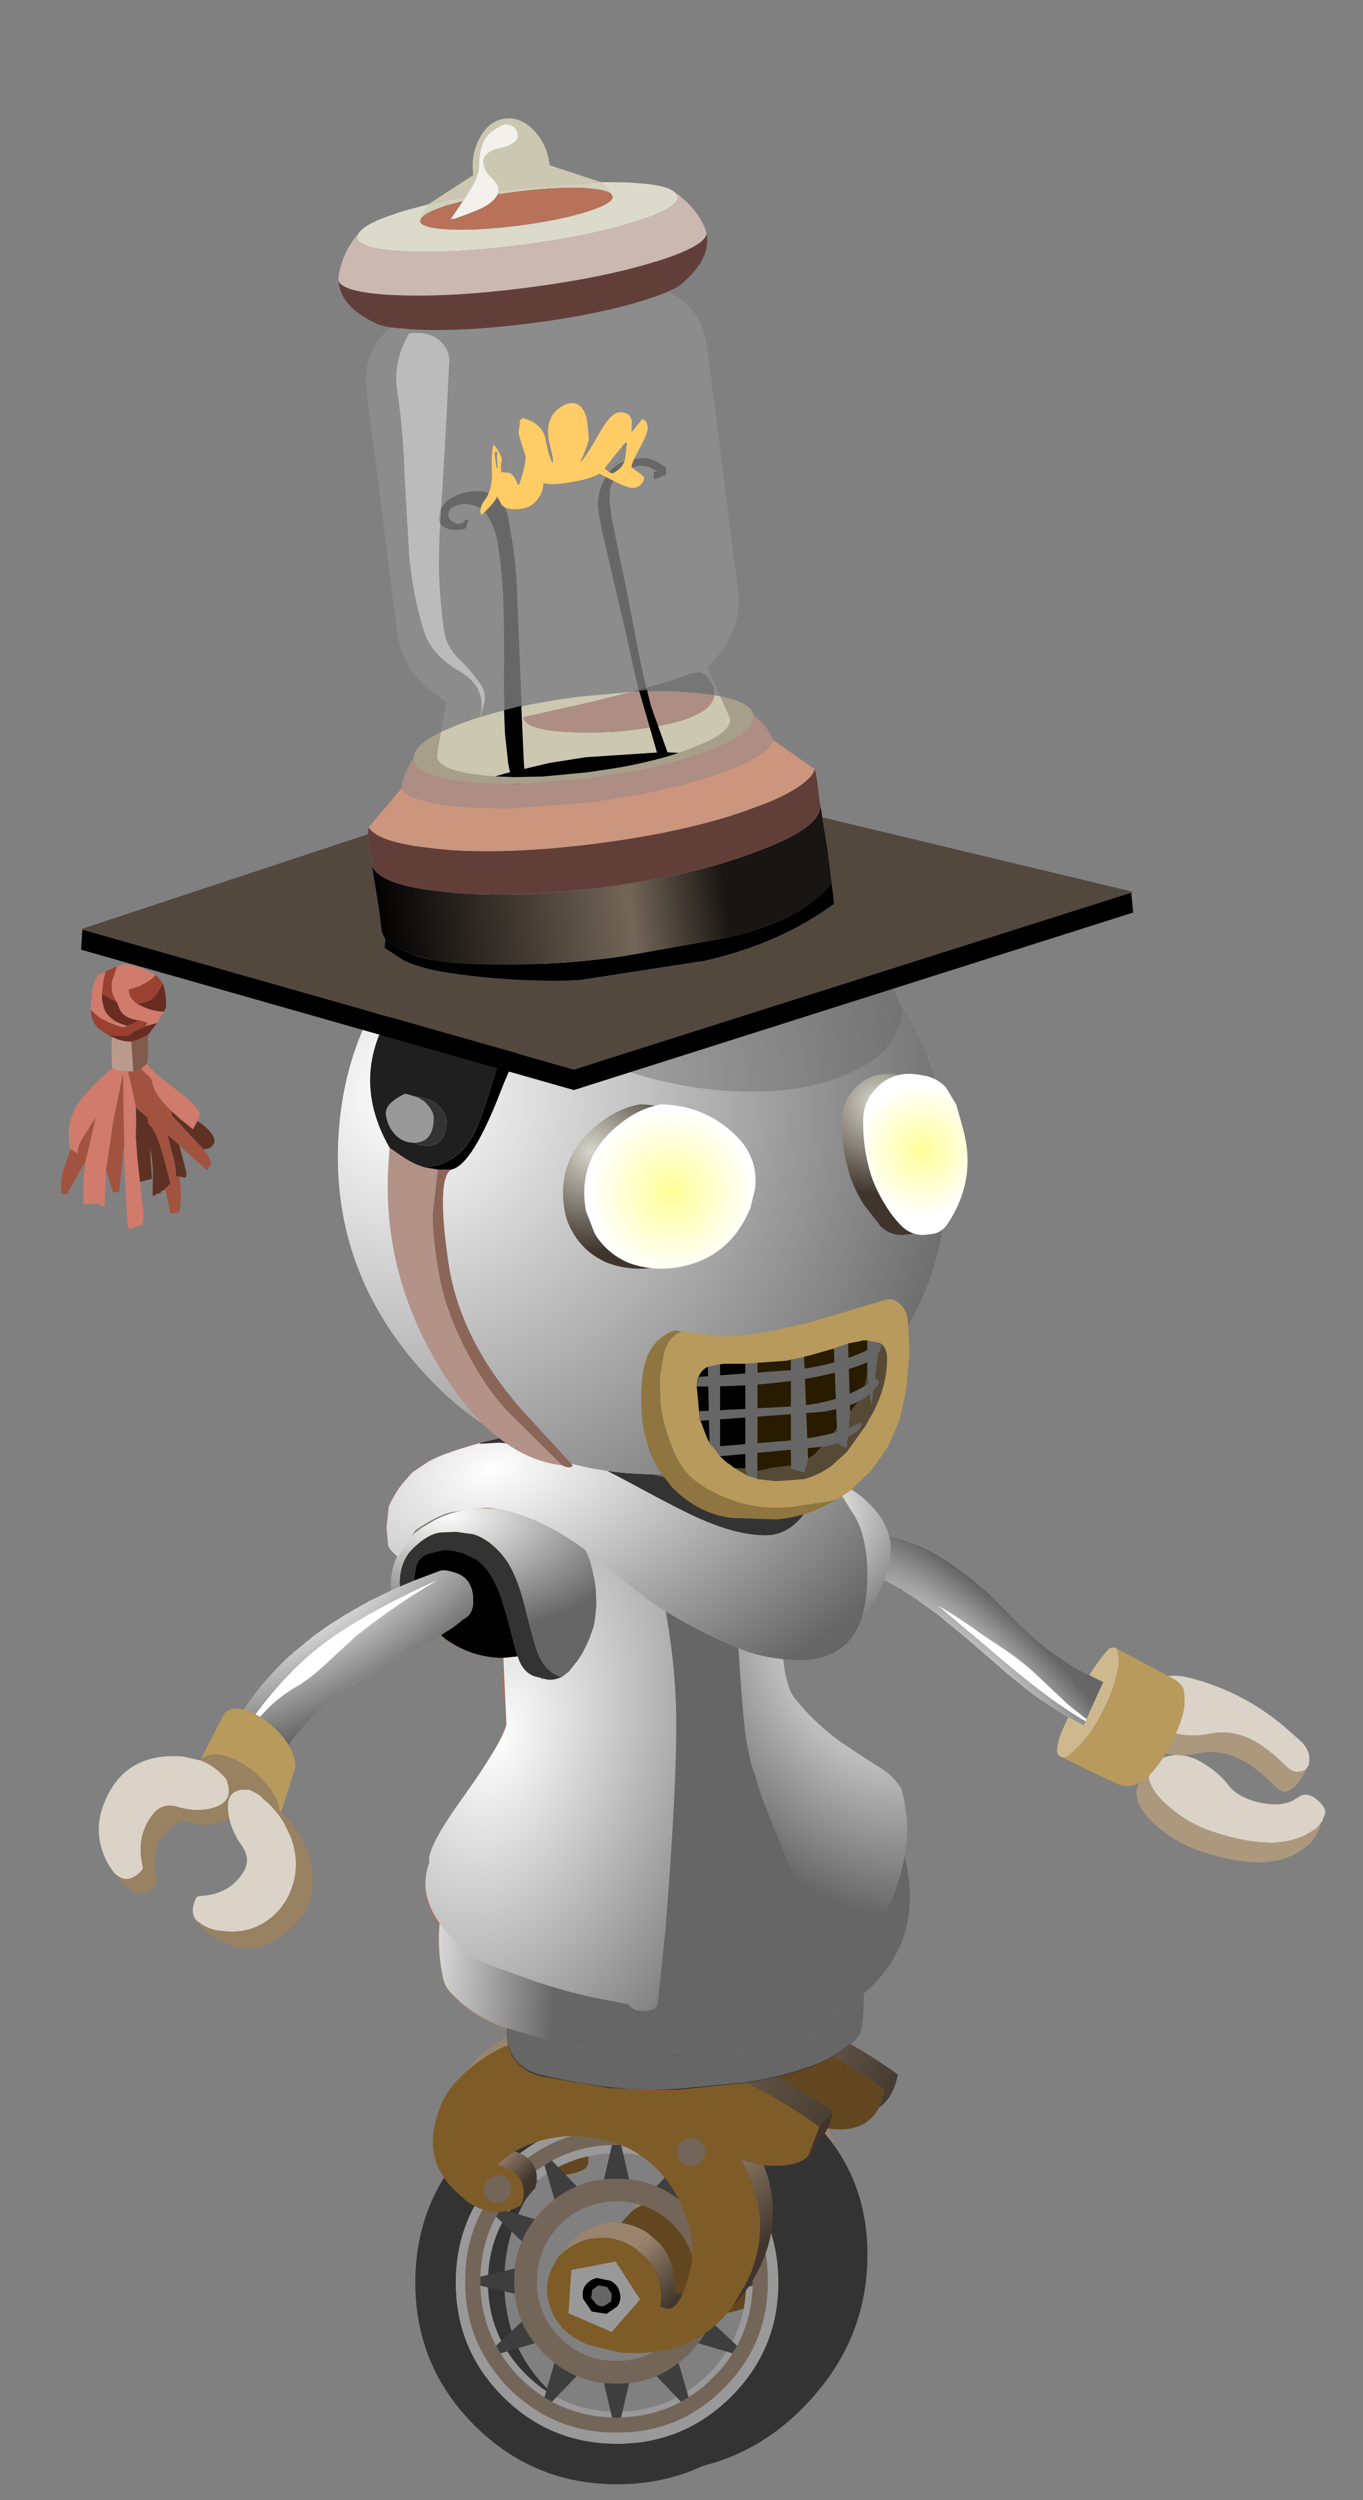 <?xml version="1.0" encoding="UTF-8" standalone="no"?>
<svg xmlns:xlink="http://www.w3.org/1999/xlink" height="220.0px" width="120.0px" xmlns="http://www.w3.org/2000/svg">
  <rect width="100%" height="100%" fill="#808080" stroke="none"/>
  <g transform="matrix(1.0, 0.0, 0.0, 1.0, 0.0, 0.0)">
    <use height="230.5" id="avatar" transform="matrix(1.0, 0.0, 0.0, 1, -23.1, -7.052)" width="186.05" xlink:href="#sprite0"/>
  </g>
  <defs>
    <g id="sprite0" transform="matrix(1.0, 0.0, 0.0, 1.0, 80.1, 227.0)">
      <use height="45.3" id="wheel" transform="matrix(1.0, 0.0, 0.0, 1.0, -21.5, -45.7)" width="43.55" xlink:href="#sprite1"/>
      <use height="183.05" id="body" transform="matrix(1.0, 0.0, 0.0, 1.0, -70.3, -217.65)" width="143.2" xlink:href="#sprite4"/>
    </g>
    <g id="sprite1" transform="matrix(1.0, 0.0, 0.0, 1.0, 17.1, 27.65)">
      <use height="29.45" transform="matrix(1.0, 0.0, 0.0, 1.0, -8.85, -27.65)" width="35.3" xlink:href="#shape0"/>
      <use height="84.6" id="spinwheel" transform="matrix(0.444, 0.0, 0.0, 0.444, -17.078, -19.972)" width="92.0" xlink:href="#sprite2"/>
      <use height="29.55" transform="matrix(1.0, 0.0, 0.0, 1.0, -14.5, -24.4)" width="35.25" xlink:href="#shape3"/>
    </g>
    <g id="shape0" transform="matrix(1.0, 0.0, 0.0, 1.0, 8.85, 27.65)">
      <path d="M20.35 -14.6 Q22.15 -9.95 19.9 -5.5 18.95 -3.6 17.6 -2.25 L18.8 -4.2 Q21.45 -9.5 18.3 -15.15 L20.35 -14.6 M3.0 -7.3 L3.15 -7.45 Q4.2 -9.15 6.2 -9.5 8.2 -9.9 10.0 -8.75 L10.95 -8.05 Q11.95 -7.05 12.35 -5.7 L12.5 -4.55 12.4 -3.6 12.45 -3.6 13.2 -3.4 Q12.3 -1.45 11.3 -2.3 L11.35 -3.2 11.15 -4.35 Q10.8 -5.7 9.8 -6.75 L8.85 -7.45 Q7.05 -8.6 5.05 -8.2 3.9 -8.0 3.0 -7.3 M-1.55 -15.9 Q0.7 -15.15 0.3 -12.95 L-0.25 -12.25 -0.8 -12.05 Q-0.65 -14.1 -3.15 -14.7 L-1.55 -15.9" fill="#9a846d" fill-rule="evenodd" stroke="none"/>
      <path d="M-6.2 -22.55 Q-2.45 -26.15 3.15 -26.35 L8.85 -25.7 12.1 -24.75 Q19.5 -22.25 25.25 -18.0 L24.8 -16.45 Q23.6 -14.15 20.35 -14.6 L18.3 -15.15 Q21.45 -9.5 18.8 -4.2 L17.6 -2.25 Q14.2 2.35 7.65 1.75 5.95 1.6 4.8 1.1 L3.75 0.55 Q2.0 -0.55 1.45 -2.55 0.95 -4.5 1.95 -6.15 L3.0 -7.3 Q3.9 -8.0 5.05 -8.2 7.05 -8.6 8.85 -7.45 L9.8 -6.75 Q10.8 -5.7 11.15 -4.35 L11.35 -3.2 11.3 -2.3 Q12.3 -1.45 13.2 -3.4 L13.75 -4.8 Q14.8 -8.35 12.55 -12.3 11.0 -14.95 8.25 -16.2 L-0.55 -16.45 -1.55 -15.9 -3.15 -14.7 Q-0.65 -14.1 -0.8 -12.05 L-0.8 -11.6 Q-0.9 -11.1 -1.4 -10.9 -3.6 -9.95 -5.85 -11.5 -9.9 -14.5 -8.45 -19.1 -7.75 -21.1 -6.25 -22.55 L-6.2 -22.55" fill="#61461f" fill-rule="evenodd" stroke="none"/>
      <path d="M-6.2 -22.55 L-5.1 -23.9 Q-1.3 -27.5 4.35 -27.65 L10.05 -27.0 13.2 -26.1 Q20.65 -23.55 26.45 -19.35 26.05 -17.3 24.8 -16.45 L25.25 -18.0 Q19.5 -22.25 12.1 -24.75 L8.85 -25.7 3.15 -26.35 Q-2.45 -26.15 -6.2 -22.55" fill="url(#gradient0)" fill-rule="evenodd" stroke="none"/>
    </g>
    <linearGradient gradientTransform="matrix(0.012, 0.007, -0.002, 0.004, 9.4, -6.2)" gradientUnits="userSpaceOnUse" id="gradient0" spreadMethod="pad" x1="-819.2" x2="819.2">
      <stop offset="0.0" stop-color="#9a846d"/>
      <stop offset="1.0" stop-color="#3f352c"/>
    </linearGradient>
    <g id="sprite2" transform="matrix(1.0, 0.0, 0.0, 1.0, 42.25, 42.35)">
      <use height="82.6" transform="matrix(1.0, 0.0, 0.0, 1.0, -39.9, -42.35)" width="89.65" xlink:href="#shape1"/>
      <use height="60.0" id="spokes" transform="matrix(1.0, 0.0, 0.0, 1.0, -30.0, -30.0)" width="60.0" xlink:href="#sprite3"/>
    </g>
    <g id="shape1" transform="matrix(1.0, 0.0, 0.0, 1.0, 39.9, 42.35)">
      <path d="M6.0 -33.75 Q-4.9 -31.8 -12.9 -23.15 -22.25 -13.1 -22.25 0.15 -22.25 13.45 -12.9 22.1 -4.9 29.5 6.0 29.85 16.85 27.9 24.9 19.3 34.25 9.25 34.25 -4.05 34.25 -17.3 24.9 -25.95 16.85 -33.4 6.0 -33.75 M6.0 -41.8 L9.75 -42.25 Q26.35 -43.45 38.05 -32.65 49.75 -21.8 49.75 -5.2 49.75 11.4 38.05 23.95 26.35 36.55 9.75 37.75 L6.0 37.9 2.25 38.3 Q-14.35 39.55 -26.05 28.7 -37.75 17.9 -37.75 1.3 -37.75 -15.3 -26.05 -27.9 -14.35 -40.45 2.25 -41.7 L6.0 -41.8" fill="#333333" fill-rule="evenodd" stroke="none"/>
      <path d="M7.35 -6.95 Q10.35 -4.0 10.35 0.25 10.35 4.5 7.35 7.5 4.35 10.5 0.1 10.5 -4.15 10.5 -7.15 7.5 -10.1 4.5 -10.1 0.25 -10.1 -4.0 -7.15 -6.95 -4.15 -10.0 0.1 -10.0 4.35 -10.0 7.35 -6.95" fill="#000000" fill-rule="evenodd" stroke="none"/>
      <path d="M0.1 -25.35 Q-10.55 -25.35 -18.05 -17.8 -25.5 -10.35 -25.5 0.25 -25.5 10.9 -18.05 18.4 -10.55 25.85 0.1 25.85 10.7 25.85 18.2 18.4 25.7 10.9 25.7 0.25 25.7 -10.35 18.2 -17.8 10.7 -25.35 0.1 -25.35 M0.1 -31.75 Q13.35 -31.75 22.75 -22.35 32.1 -13.0 32.1 0.25 32.1 13.55 22.75 22.9 13.35 32.25 0.1 32.25 -13.2 32.25 -22.55 22.9 -31.9 13.55 -31.9 0.25 -31.9 -13.0 -22.55 -22.35 -13.2 -31.75 0.1 -31.75" fill="#999999" fill-rule="evenodd" stroke="none"/>
      <path d="M0.1 -31.75 Q-13.2 -31.75 -22.55 -22.35 -31.9 -13.0 -31.9 0.25 -31.9 13.55 -22.55 22.9 -13.2 32.25 0.1 32.25 13.35 32.25 22.75 22.9 32.1 13.55 32.1 0.25 32.1 -13.0 22.75 -22.35 13.35 -31.75 0.1 -31.75 M40.1 0.25 Q40.1 16.85 28.4 28.55 16.7 40.25 0.1 40.25 -16.5 40.25 -28.2 28.55 -39.9 16.85 -39.9 0.25 -39.9 -16.35 -28.2 -28.05 -16.5 -39.75 0.1 -39.75 16.7 -39.75 28.4 -28.05 40.1 -16.35 40.1 0.25" fill="#333333" fill-rule="evenodd" stroke="none"/>
    </g>
    <g id="sprite3" transform="matrix(1.0, 0.0, 0.0, 1.0, 30.0, 30.0)">
      <use height="60.0" transform="matrix(1.0, 0.0, 0.0, 1.0, -30.0, -30.0)" width="60.0" xlink:href="#shape2"/>
    </g>
    <g id="shape2" transform="matrix(1.0, 0.0, 0.0, 1.0, 30.0, 30.0)">
      <path d="M0.0 -30.0 L0.2 -30.0 Q8.3 -30.0 14.9 -26.1 L15.2 -26.0 Q18.4 -24.1 21.2 -21.2 24.1 -18.4 26.0 -15.2 L26.2 -14.9 Q30.0 -8.3 30.0 -0.2 L30.0 0.0 30.0 0.2 Q30.0 8.3 26.2 14.9 L26.0 15.2 Q24.1 18.4 21.2 21.3 18.4 24.1 15.2 26.0 L14.9 26.2 Q8.3 30.0 0.2 30.0 L0.0 30.0 -0.2 30.0 Q-8.3 30.0 -14.9 26.2 L-15.2 26.0 Q-18.4 24.1 -21.3 21.3 -24.1 18.4 -26.0 15.2 L-26.2 14.9 Q-30.0 8.4 -30.0 0.2 L-30.0 0.0 -30.0 -0.2 Q-30.0 -8.3 -26.2 -14.9 L-26.0 -15.2 Q-24.1 -18.4 -21.3 -21.2 -18.4 -24.1 -15.2 -26.0 L-14.9 -26.2 Q-8.3 -30.0 -0.2 -30.0 L0.0 -30.0 M0.9 -27.0 L0.0 -27.0 -0.9 -27.0 Q-7.4 -26.8 -12.8 -23.9 L-14.3 -23.0 Q-16.9 -21.4 -19.2 -19.1 -21.4 -16.8 -23.0 -14.3 L-23.9 -12.8 Q-26.8 -7.4 -27.0 -0.9 L-27.0 0.0 -27.0 0.9 Q-26.8 7.4 -23.9 12.8 L-23.0 14.3 Q-21.4 16.9 -19.2 19.1 -16.9 21.4 -14.3 23.0 L-12.8 23.9 Q-7.4 26.8 -0.9 27.0 L0.0 27.1 0.9 27.0 Q7.4 26.8 12.8 23.9 L14.3 23.0 Q16.9 21.4 19.1 19.1 21.4 16.9 23.0 14.3 L23.9 12.8 Q26.8 7.4 27.0 0.9 L27.0 0.0 27.0 -0.9 Q26.8 -7.4 23.9 -12.8 L23.0 -14.3 Q21.4 -16.8 19.1 -19.1 16.9 -21.4 14.3 -23.0 L12.8 -23.9 Q7.4 -26.8 0.9 -27.0 M-2.5 -20.2 L0.0 -20.3 2.5 -20.2 Q5.4 -19.9 7.9 -18.8 10.2 -17.8 12.3 -16.2 L14.4 -14.4 16.2 -12.3 Q17.8 -10.2 18.8 -7.9 19.9 -5.4 20.2 -2.5 L20.3 0.0 20.2 2.5 Q19.9 5.4 18.8 8.0 17.8 10.3 16.2 12.3 L14.4 14.4 12.3 16.2 Q10.2 17.8 7.9 18.8 5.4 19.9 2.5 20.2 L0.0 20.3 -2.5 20.2 Q-5.4 19.9 -7.9 18.8 -10.2 17.8 -12.3 16.2 L-14.4 14.4 -16.2 12.3 Q-17.8 10.3 -18.8 8.0 -19.9 5.4 -20.2 2.5 L-20.3 0.0 -20.2 -2.5 Q-19.9 -5.4 -18.8 -7.9 -17.8 -10.2 -16.2 -12.3 L-14.4 -14.4 -12.3 -16.2 Q-10.2 -17.8 -7.9 -18.8 -5.4 -19.9 -2.5 -20.2 M11.2 -11.2 Q6.6 -15.8 0.0 -15.8 -6.6 -15.8 -11.2 -11.2 -15.8 -6.5 -15.8 0.0 -15.8 6.6 -11.2 11.2 -6.6 15.8 0.0 15.8 6.6 15.8 11.2 11.2 15.8 6.6 15.8 0.0 15.8 -6.5 11.2 -11.2" fill="#736658" fill-rule="evenodd" stroke="none"/>
      <path d="M-0.9 -27.0 L0.0 -27.0 0.9 -27.0 2.5 -20.2 0.0 -20.3 -2.5 -20.2 -0.9 -27.0 M12.8 -23.9 L14.3 -23.0 12.3 -16.2 Q10.2 -17.8 7.9 -18.8 L12.8 -23.9 M23.0 -14.3 L23.9 -12.8 18.8 -7.9 Q17.8 -10.2 16.2 -12.3 L23.0 -14.3 M27.0 -0.9 L27.0 0.0 27.0 0.9 20.2 2.5 20.3 0.0 20.2 -2.5 27.0 -0.9 M23.9 12.8 L23.0 14.3 16.2 12.3 Q17.8 10.3 18.8 8.0 L23.9 12.8 M14.3 23.0 L12.8 23.9 7.9 18.8 Q10.2 17.8 12.3 16.2 L14.3 23.0 M0.9 27.0 L0.0 27.1 -0.9 27.0 -2.5 20.2 0.0 20.3 2.5 20.2 0.9 27.0 M-12.8 23.9 L-14.3 23.0 -12.3 16.2 Q-10.2 17.8 -7.9 18.8 L-12.8 23.9 M-23.0 14.3 L-23.9 12.8 -18.8 8.0 Q-17.8 10.3 -16.2 12.3 L-23.0 14.3 M-27.0 0.9 L-27.0 0.0 -27.0 -0.9 -20.2 -2.5 -20.3 0.0 -20.2 2.5 -27.0 0.9 M-23.9 -12.8 L-23.0 -14.3 -16.2 -12.3 Q-17.8 -10.2 -18.8 -7.9 L-23.9 -12.8 M-14.3 -23.0 L-12.8 -23.9 -7.9 -18.8 Q-10.2 -17.8 -12.3 -16.2 L-14.3 -23.0" fill="#3e3e3e" fill-rule="evenodd" stroke="none"/>
    </g>
    <g id="shape3" transform="matrix(1.0, 0.0, 0.0, 1.0, 14.5, 24.4)">
      <path d="M-3.6 -3.1 L-3.6 -3.05 -2.05 -4.9 -1.35 -5.45 -0.35 -5.95 0.45 -6.25 Q2.45 -6.6 4.3 -5.5 L4.55 -5.3 3.45 -3.95 3.15 -4.15 Q1.5 -5.2 -0.4 -4.9 L-0.65 -4.9 Q-1.75 -4.7 -3.0 -3.75 L-3.05 -3.7 -3.35 -3.4 -3.6 -3.1" fill="#9a846d" fill-rule="evenodd" stroke="none"/>
      <path d="M18.6 -12.25 Q17.7 -11.15 14.65 -11.35 L12.65 -11.85 Q15.75 -6.25 13.05 -0.9 L11.9 1.05 Q8.5 5.65 1.95 5.1 L-0.9 4.4 -1.9 3.9 Q-3.75 2.75 -4.25 0.8 -4.7 -0.75 -4.1 -2.1 L-4.1 -2.15 -3.7 -2.85 -3.6 -3.1 -3.35 -3.4 -3.05 -3.7 -3.0 -3.75 Q-1.75 -4.7 -0.65 -4.9 L-0.4 -4.9 Q1.5 -5.2 3.15 -4.15 L3.45 -3.95 4.05 -3.4 Q5.1 -2.45 5.5 -1.05 L5.65 0.1 5.55 1.0 Q6.65 1.85 7.5 -0.05 L8.0 -1.45 Q9.1 -5.1 6.8 -9.0 5.3 -11.6 2.55 -12.95 -2.0 -14.85 -6.25 -13.1 L-7.3 -12.6 -8.35 -11.85 -8.85 -11.4 Q-6.4 -10.8 -6.5 -8.75 L-6.55 -8.3 -6.7 -7.9 Q-6.85 -7.75 -7.1 -7.65 -9.3 -6.65 -11.5 -8.2 L-12.45 -9.05 Q-15.4 -11.8 -14.1 -15.75 -13.5 -17.85 -11.95 -19.2 L-11.9 -19.3 Q-8.15 -22.9 -2.5 -23.05 L3.2 -22.4 6.35 -21.5 Q13.75 -18.95 19.5 -14.8 L19.55 -14.75 18.6 -12.25" fill="#7e5c28" fill-rule="evenodd" stroke="none"/>
      <path d="M4.55 -5.3 L5.25 -4.7 Q6.25 -3.75 6.6 -2.4 L6.8 -1.25 6.75 -0.3 6.75 -0.35 Q7.15 0.0 7.5 -0.05 6.65 1.85 5.55 1.0 L5.65 0.1 5.5 -1.05 Q5.1 -2.45 4.05 -3.4 L3.45 -3.95 4.55 -5.3" fill="url(#gradient1)" fill-rule="evenodd" stroke="none"/>
      <path d="M14.65 -11.35 Q16.45 -6.7 14.2 -2.2 13.25 -0.3 11.9 1.05 L13.05 -0.9 Q15.75 -6.25 12.65 -11.85 L14.65 -11.35" fill="url(#gradient2)" fill-rule="evenodd" stroke="none"/>
      <path d="M-7.3 -12.6 Q-6.45 -12.35 -6.0 -11.85 -5.15 -11.05 -5.4 -9.65 L-5.5 -9.3 -5.65 -9.2 -6.7 -7.9 -6.55 -8.3 -6.5 -8.75 Q-6.4 -10.8 -8.85 -11.4 L-8.35 -11.85 -7.3 -12.6" fill="url(#gradient3)" fill-rule="evenodd" stroke="none"/>
      <path d="M20.7 -16.0 Q20.3 -14.0 18.6 -12.25 L19.55 -14.75 19.5 -14.8 20.7 -16.0" fill="#40352c" fill-rule="evenodd" stroke="none"/>
      <path d="M-11.9 -19.3 L-10.8 -20.6 Q-7.0 -24.2 -1.4 -24.4 L4.3 -23.7 7.55 -22.8 Q14.95 -20.2 20.75 -16.05 L20.7 -16.0 19.5 -14.8 Q13.75 -18.95 6.35 -21.5 L3.2 -22.4 -2.5 -23.05 Q-8.15 -22.9 -11.9 -19.3" fill="url(#gradient4)" fill-rule="evenodd" stroke="none"/>
      <path d="M3.75 0.45 L1.25 3.3 -2.55 1.65 -2.3 -2.15 1.6 -2.9 3.75 0.45 M-1.1 -0.75 Q-1.4 -0.25 -1.25 0.4 L-0.5 1.5 0.8 1.7 1.75 1.05 Q2.15 0.45 1.95 -0.2 1.8 -0.85 1.15 -1.2 L-0.05 -1.45 Q-0.7 -1.3 -1.1 -0.75" fill="#999999" fill-rule="evenodd" stroke="none"/>
      <path d="M-1.1 -0.75 Q-0.7 -1.3 -0.05 -1.45 L1.15 -1.2 Q1.8 -0.85 1.95 -0.2 2.15 0.45 1.75 1.05 L0.8 1.7 -0.5 1.5 -1.25 0.4 Q-1.4 -0.25 -1.1 -0.75 M0.1 -0.8 L-0.45 -0.4 -0.55 0.3 -0.1 0.85 Q0.2 1.1 0.6 1.0 L1.2 0.6 1.25 -0.05 0.85 -0.65 0.1 -0.8" fill="#000000" fill-rule="evenodd" stroke="none"/>
      <path d="M0.1 -0.8 L0.85 -0.65 1.25 -0.05 1.2 0.6 0.6 1.0 Q0.2 1.1 -0.1 0.85 L-0.55 0.3 -0.45 -0.4 0.1 -0.8" fill="#666666" fill-rule="evenodd" stroke="none"/>
      <path d="M-8.0 -8.35 Q-8.3 -8.05 -8.85 -8.05 -9.35 -8.05 -9.7 -8.4 -10.1 -8.75 -10.05 -9.3 L-9.7 -10.15 -8.85 -10.5 Q-8.3 -10.55 -7.95 -10.15 -7.6 -9.8 -7.6 -9.3 -7.6 -8.75 -8.0 -8.35" fill="#736658" fill-rule="evenodd" stroke="none"/>
      <path d="M9.1 -11.6 Q8.8 -11.3 8.25 -11.3 7.75 -11.3 7.4 -11.65 7.0 -12.0 7.05 -12.55 7.0 -13.05 7.4 -13.4 7.75 -13.75 8.25 -13.75 8.8 -13.8 9.15 -13.4 9.5 -13.05 9.5 -12.55 9.5 -12.0 9.1 -11.6" fill="#736658" fill-rule="evenodd" stroke="none"/>
    </g>
    <linearGradient gradientTransform="matrix(0.003, 0.002, -0.003, 0.003, 5.5, -2.05)" gradientUnits="userSpaceOnUse" id="gradient1" spreadMethod="pad" x1="-819.2" x2="819.2">
      <stop offset="0.0" stop-color="#9a846d"/>
      <stop offset="1.0" stop-color="#3f352c"/>
    </linearGradient>
    <linearGradient gradientTransform="matrix(0.004, 0.004, -0.006, 0.005, 13.65, -9.35)" gradientUnits="userSpaceOnUse" id="gradient2" spreadMethod="pad" x1="-819.2" x2="819.2">
      <stop offset="0.0" stop-color="#9a846d"/>
      <stop offset="1.0" stop-color="#3f352c"/>
    </linearGradient>
    <linearGradient gradientTransform="matrix(0.001, 0.002, -0.002, 0.002, -7.2, -11.35)" gradientUnits="userSpaceOnUse" id="gradient3" spreadMethod="pad" x1="-819.2" x2="819.2">
      <stop offset="0.0" stop-color="#9a846d"/>
      <stop offset="1.0" stop-color="#3f352c"/>
    </linearGradient>
    <linearGradient gradientTransform="matrix(0.017, 0.009, -0.004, 0.007, 8.15, -18.2)" gradientUnits="userSpaceOnUse" id="gradient4" spreadMethod="pad" x1="-819.2" x2="819.2">
      <stop offset="0.0" stop-color="#9a846d"/>
      <stop offset="1.0" stop-color="#3f352c"/>
    </linearGradient>
    <g id="sprite4" transform="matrix(1.0, 0.0, 0.0, 1.0, 73.8, 181.6)">
      <use height="73.4" id="arm_l" transform="matrix(0.399, 0.0, 0.0, 0.398, 14.425, -49.234)" width="104.65" xlink:href="#sprite5"/>
      <use height="55.0" transform="matrix(1.0, 0.0, 0.0, 1.0, -26.1, -54.95)" width="45.6" xlink:href="#shape7"/>
      <use height="49.9" transform="matrix(0.399, 0.0, 0.0, 0.398, -26.478, -57.69)" width="106.1" xlink:href="#shape8"/>
      <use height="144.8" transform="matrix(0.399, 0.0, 0.0, 0.398, -26.468, -57.687)" width="115.45" xlink:href="#sprite7"/>
      <use height="145.15" id="head" transform="matrix(0.891, 0.0, 0.0, 0.89, -66.292, -179.288)" width="121.15" xlink:href="#sprite8"/>
      <use height="88.0" id="arm_r" transform="matrix(0.399, 0.0, 0.0, 0.398, -52.129, -45.722)" width="83.45" xlink:href="#sprite14"/>
    </g>
    <g id="sprite5" transform="matrix(1.0, 0.0, 0.0, 1.0, 3.45, 3.85)">
      <use height="47.55" transform="matrix(1.0, 0.0, 0.0, 1.0, 42.0, 22.0)" width="59.2" xlink:href="#shape4"/>
      <use height="43.1" transform="matrix(1.0, 0.0, 0.0, 1.0, -3.45, -3.85)" width="55.65" xlink:href="#shape5"/>
      <use height="43.1" transform="matrix(1.0, 0.0, 0.0, 1.0, -3.45, -3.85)" width="55.65" xlink:href="#sprite6"/>
    </g>
    <g id="shape4" transform="matrix(1.0, 0.0, 0.0, 1.0, 29.6, 23.75)">
      <path d="M25.35 3.2 Q25.0 3.5 24.45 3.65 L23.25 3.8 Q22.1 3.65 21.05 2.65 16.85 -1.55 13.4 -3.3 8.95 -5.55 4.4 -4.7 0.6 -3.8 -3.25 -4.65 -9.55 -6.15 -10.85 -12.15 L-11.0 -12.65 -11.0 -14.35 -10.1 -15.35 -9.55 -15.8 Q-5.6 -18.25 -0.75 -17.1 12.1 -13.95 22.05 -4.9 L24.5 -2.7 Q25.75 -1.3 26.0 0.0 26.2 1.4 25.95 2.25 L25.35 3.2" fill="#dbd3c7" fill-rule="evenodd" stroke="none"/>
      <path d="M-11.0 -14.35 L-11.0 -12.65 -10.85 -12.15 Q-9.55 -6.15 -3.25 -4.65 0.6 -3.8 4.4 -4.7 8.95 -5.55 13.4 -3.3 16.85 -1.55 21.05 2.65 22.1 3.65 23.25 3.8 L24.45 3.65 Q25.0 3.5 25.35 3.2 24.4 5.35 23.35 6.55 22.3 7.75 21.15 8.1 20.05 8.5 18.5 6.95 14.3 2.75 10.85 1.0 6.4 -1.25 1.8 -0.35 -1.95 0.5 -5.85 -0.3 -12.4 -1.9 -13.55 -8.35 L-13.55 -9.45 Q-12.95 -12.15 -11.0 -14.35" fill="#ac997d" fill-rule="evenodd" stroke="none"/>
      <path d="M-9.1 2.65 L-8.05 1.6 Q-7.1 0.85 -5.4 0.4 -1.75 -0.65 2.2 1.6 6.1 3.9 8.15 6.65 10.15 9.35 14.75 10.5 20.2 11.75 23.15 9.7 L24.1 9.1 Q26.3 8.1 28.8 10.95 29.65 12.0 29.6 12.8 L29.6 12.95 28.9 14.7 27.75 16.15 27.0 16.7 26.95 16.7 Q23.55 19.15 18.2 19.45 11.9 19.5 4.4 16.9 -0.3 15.3 -4.3 12.0 -8.65 8.5 -9.35 5.25 L-9.1 2.65" fill="#dbd3c7" fill-rule="evenodd" stroke="none"/>
      <path d="M-9.1 2.65 L-9.35 5.25 Q-8.65 8.5 -4.3 12.0 -0.3 15.3 4.4 16.9 11.9 19.5 18.2 19.45 23.55 19.15 26.95 16.7 L27.0 16.7 27.75 16.15 28.9 14.7 28.2 16.5 27.05 18.75 25.8 20.05 24.4 21.05 Q20.95 23.5 15.65 23.8 9.3 23.85 1.85 21.25 -2.85 19.65 -6.9 16.35 -12.25 12.0 -12.05 8.0 -11.9 6.9 -11.25 6.0 L-9.1 2.65" fill="#ac997d" fill-rule="evenodd" stroke="none"/>
      <path d="M-28.65 0.5 L-27.45 0.5 Q-23.2 -2.9 -20.55 -7.65 -17.95 -12.4 -17.0 -15.65 -16.05 -18.95 -16.0 -20.25 L-16.0 -20.7 -16.2 -22.55 -16.2 -22.65 Q-16.3 -23.35 -16.65 -23.6 L-4.0 -16.85 Q-2.15 -15.75 -1.7 -14.55 -1.45 -13.85 -1.45 -11.6 -1.45 -7.9 -5.2 -1.05 -7.5 3.1 -9.95 5.15 -12.65 7.4 -15.2 6.85 -16.3 6.6 -28.65 0.5" fill="#b79a5c" fill-rule="evenodd" stroke="none"/>
      <path d="M-28.65 0.5 L-29.1 0.25 Q-29.6 -0.15 -29.6 -1.05 -29.5 -3.1 -28.0 -6.4 L-27.55 -7.4 -24.65 -13.5 -24.05 -14.7 Q-21.55 -19.7 -18.05 -23.55 L-16.9 -23.7 -16.65 -23.6 Q-16.3 -23.35 -16.2 -22.65 L-16.2 -22.55 -16.0 -20.7 -16.0 -20.25 Q-16.05 -18.95 -17.0 -15.65 -17.95 -12.4 -20.55 -7.65 -23.2 -2.9 -27.45 0.5 L-28.65 0.5" fill="#cdb98d" fill-rule="evenodd" stroke="none"/>
    </g>
    <g id="shape5" transform="matrix(1.0, 0.0, 0.0, 1.0, 3.45, 3.85)">
      <path d="M6.65 8.6 L2.55 6.4 Q0.05 5.15 -2.4 4.2 L-2.6 3.7 -2.9 2.75 -3.35 0.15 -3.4 -3.6 -2.9 -3.8 2.55 -3.1 5.95 -2.35 Q9.15 -1.6 12.5 -0.05 10.85 3.45 8.25 6.7 L6.65 8.6 M18.6 3.5 L21.6 5.65 22.65 6.45 Q21.2 9.0 16.5 13.3 L15.2 14.4 11.05 11.4 14.2 8.9 Q17.3 6.1 18.6 3.5 M26.6 9.75 L28.55 11.7 29.0 12.15 30.2 13.4 Q28.5 15.7 23.05 19.15 L21.85 19.85 18.9 17.4 21.75 14.95 Q25.4 11.75 26.6 9.75 M33.1 16.35 L36.35 19.4 32.85 24.4 30.55 27.4 28.55 25.65 25.95 23.4 28.35 21.4 Q32.1 18.25 33.1 16.35 M40.2 22.65 Q41.95 24.05 44.4 25.55 L41.4 29.55 38.4 33.6 35.05 31.1 Q37.5 27.9 40.2 22.65 M48.8 28.0 L52.2 29.7 49.05 36.65 47.95 39.25 47.6 39.1 43.3 36.8 48.8 28.0" fill="#cccccc" fill-rule="evenodd" stroke="none"/>
      <path d="M6.65 8.6 L8.25 6.7 Q10.85 3.45 12.5 -0.05 15.5 1.4 18.6 3.5 17.3 6.1 14.2 8.9 L11.05 11.4 7.95 9.4 7.7 8.9 7.55 9.15 6.65 8.6 M22.65 6.45 Q24.9 8.25 26.6 9.75 25.4 11.75 21.75 14.95 L18.9 17.4 15.45 14.6 15.2 14.4 16.5 13.3 Q21.2 9.0 22.65 6.45 M30.2 13.4 L33.1 16.35 Q32.1 18.25 28.35 21.4 L25.95 23.4 21.85 19.85 23.05 19.15 Q28.5 15.7 30.2 13.4 M36.35 19.4 L39.45 22.1 40.2 22.65 Q37.5 27.9 35.05 31.1 L31.05 27.85 30.55 27.4 32.85 24.4 36.35 19.4 M44.4 25.55 L48.8 28.0 43.3 36.8 38.4 33.6 41.4 29.55 44.4 25.55" fill="#a8a8a8" fill-rule="evenodd" stroke="none"/>
    </g>
    <g id="sprite6" transform="matrix(1.0, 0.0, 0.0, 1.0, 27.85, 21.55)">
      <use height="43.1" transform="matrix(1.0, 0.0, 0.0, 1.0, -27.85, -21.55)" width="55.65" xlink:href="#shape6"/>
    </g>
    <g id="shape6" transform="matrix(1.0, 0.0, 0.0, 1.0, 27.85, 21.55)">
      <path d="M23.9 20.65 L23.55 21.55 23.2 21.4 18.9 19.1 14.0 15.9 10.65 13.4 6.65 10.15 6.15 9.7 4.15 7.95 1.55 5.7 -2.55 2.15 -5.5 -0.3 -8.95 -3.1 -9.2 -3.3 Q-11.3 -4.9 -13.35 -6.3 L-16.45 -8.3 -16.6 -8.6 -16.7 -8.8 -16.85 -8.55 -17.35 -8.85 -17.75 -9.1 -21.85 -11.3 -26.8 -13.5 -27.0 -14.0 -27.3 -14.95 -27.75 -17.55 -27.8 -21.3 -27.3 -21.5 -21.85 -20.8 -18.45 -20.05 Q-15.25 -19.3 -11.9 -17.75 -8.9 -16.3 -5.8 -14.2 L-2.8 -12.05 -1.75 -11.25 2.2 -7.95 4.15 -6.0 4.6 -5.55 5.8 -4.3 8.7 -1.35 11.95 1.7 15.05 4.4 15.8 4.95 20.0 7.85 Q21.95 9.05 24.4 10.3 L27.8 12.0 24.65 18.95 24.4 19.55 24.1 20.2 20.25 17.15 13.5 10.8 Q10.9 8.2 6.9 5.4 L1.0 1.4 Q-4.5 -2.55 -8.65 -4.9 L6.45 7.85 Q16.45 16.35 23.9 20.65" fill="url(#gradient5)" fill-rule="evenodd" stroke="none"/>
      <path d="M23.9 20.65 Q16.45 16.35 6.45 7.85 L-8.65 -4.9 Q-4.5 -2.55 1.0 1.4 L6.9 5.4 Q10.9 8.2 13.5 10.8 L20.25 17.15 24.1 20.2 23.9 20.65" fill="#ffffff" fill-rule="evenodd" stroke="none"/>
    </g>
    <radialGradient cx="0" cy="0" gradientTransform="matrix(0.051, 0.051, -0.015, 0.015, 1.4, 15.55)" gradientUnits="userSpaceOnUse" id="gradient5" r="819.2" spreadMethod="pad">
      <stop offset="0.0" stop-color="#ffffff"/>
      <stop offset="1.0" stop-color="#666666"/>
    </radialGradient>
    <g id="shape7" transform="matrix(1.0, 0.0, 0.0, 1.0, -0.4, -2.75)">
      <path d="M32.95 12.1 Q31.95 11.9 30.95 11.05 29.45 9.75 29.45 8.15 29.45 5.7 31.55 4.6 33.55 3.5 36.95 3.7 40.3 3.9 42.55 6.2 44.75 8.45 44.25 11.05 43.8 13.5 42.45 15.35 43.4 12.6 43.4 11.75 43.4 9.45 41.7 7.85 40.0 6.15 37.45 6.15 35.7 6.15 34.35 7.2 32.65 8.45 32.65 10.65 32.65 11.3 32.95 12.1" fill="#b37800" fill-rule="evenodd" stroke="none"/>
      <path d="M32.95 12.1 Q32.65 11.3 32.65 10.65 32.65 8.45 34.35 7.2 35.7 6.15 37.45 6.15 40.0 6.15 41.7 7.85 43.4 9.45 43.4 11.75 43.4 12.6 42.45 15.35 L42.3 15.6 Q40.75 17.5 38.85 17.9 36.9 18.3 35.85 17.45 34.8 16.55 35.45 14.55 36.1 12.5 36.0 11.75 L35.45 11.9 33.5 12.15 32.95 12.1" fill="#a46f00" fill-rule="evenodd" stroke="none"/>
      <path d="M42.0 49.3 L41.8 52.4 41.3 53.3 Q39.6 54.85 37.35 55.7 34.45 56.7 31.45 57.1 L25.6 57.7 19.7 57.55 13.85 56.55 Q10.45 55.75 10.65 52.3 14.05 53.45 17.55 54.1 L28.6 54.45 31.9 53.95 Q37.9 53.55 42.0 49.3" fill="#333333" fill-rule="evenodd" stroke="none"/>
      <path d="M12.95 26.45 Q14.6 27.9 17.15 28.6 L23.65 29.3 Q28.55 29.3 32.2 27.7 34.45 26.75 35.8 25.25 L38.8 28.1 42.4 31.75 Q45.5 34.85 45.95 39.45 46.55 45.35 42.0 49.3 37.9 53.55 31.9 53.95 L28.6 54.45 17.55 54.1 Q14.05 53.45 10.65 52.3 7.6 51.35 5.55 49.05 L5.0 48.0 Q4.2 44.45 5.05 40.65 5.45 38.75 6.45 36.95 9.25 31.8 11.1 29.1 L12.95 26.45" fill="#a89377" fill-rule="evenodd" stroke="none"/>
      <path d="M12.95 26.45 L14.1 24.95 Q14.9 24.0 14.95 21.7 L14.75 19.2 Q14.2 14.8 14.65 9.45 14.95 5.75 18.2 4.25 22.8 2.1 27.7 3.0 31.1 3.55 32.0 6.8 32.55 8.9 32.55 11.15 L32.85 20.5 32.95 22.95 35.8 25.25 Q34.45 26.75 32.2 27.7 28.55 29.3 23.65 29.3 L17.15 28.6 Q14.6 27.9 12.95 26.45" fill="#a4855b" fill-rule="evenodd" stroke="none"/>
      <path d="M40.5 46.65 Q39.85 46.9 39.4 46.4 L38.9 45.55 38.35 44.4 Q36.8 41.55 36.4 40.45 L33.25 32.6 32.4 30.05 31.8 27.7 Q31.4 25.95 31.0 19.5 L30.35 10.6 Q30.1 8.15 29.05 3.6 30.5 5.9 31.3 8.55 L31.65 9.85 31.7 14.8 31.65 17.2 31.9 20.55 31.85 21.3 31.85 22.3 31.9 22.75 32.0 23.2 32.0 23.35 32.45 25.85 31.95 24.2 32.25 25.65 32.3 25.8 33.4 29.75 35.1 34.8 Q35.9 37.4 37.4 40.4 L40.5 46.65 M18.7 6.4 L18.25 5.9 18.8 6.1 19.1 6.25 19.6 6.45 20.4 7.4 Q22.35 10.6 23.25 14.4 24.2 18.6 24.2 25.45 L23.45 38.3 22.65 49.95 22.65 50.85 Q21.65 50.85 21.25 50.25 L21.95 43.2 Q22.7 36.4 22.95 29.6 23.25 22.85 22.7 16.15 22.2 10.5 18.7 6.4" fill="#bd6040" fill-rule="evenodd" stroke="none"/>
      <path d="M26.85 16.5 L26.25 16.25 Q25.9 15.95 25.9 15.55 25.9 15.15 26.25 14.85 26.6 14.55 27.15 14.5 L28.05 14.75 27.75 14.75 Q27.2 14.75 26.85 15.1 26.5 15.35 26.5 15.8 26.5 16.2 26.85 16.5 M28.5 19.0 L28.35 19.0 Q27.85 19.0 27.5 19.35 27.15 19.7 27.15 20.2 27.15 20.7 27.5 21.05 L27.55 21.15 26.9 20.8 Q26.55 20.45 26.55 19.95 26.55 19.5 26.9 19.1 27.25 18.75 27.75 18.75 28.15 18.7 28.5 19.0 M28.05 25.25 Q27.65 25.25 27.4 24.95 27.05 24.65 27.05 24.25 27.05 23.8 27.4 23.45 27.7 23.15 28.15 23.1 L28.95 23.35 28.75 23.35 Q28.3 23.4 28.0 23.7 27.65 24.05 27.65 24.5 27.65 24.9 28.0 25.2 L28.05 25.25 M30.6 35.75 L30.45 35.75 Q29.9 35.8 29.55 36.15 29.2 36.55 29.2 37.05 29.2 37.55 29.55 37.9 L29.65 38.0 28.95 37.7 Q28.6 37.3 28.6 36.85 28.6 36.3 28.95 35.95 29.35 35.55 29.85 35.55 30.25 35.5 30.6 35.75 M29.9 31.45 L29.75 31.45 Q29.25 31.45 28.95 31.85 28.55 32.2 28.55 32.65 28.55 33.15 28.95 33.5 L29.05 33.55 Q28.65 33.55 28.35 33.25 27.95 32.9 27.95 32.4 27.95 31.95 28.35 31.6 28.65 31.25 29.15 31.2 L29.9 31.45 M28.4 29.3 L27.75 29.0 Q27.4 28.7 27.4 28.2 27.4 27.7 27.75 27.4 28.05 27.05 28.55 27.05 29.0 27.0 29.3 27.25 L29.15 27.25 Q28.65 27.3 28.35 27.65 28.0 27.95 28.0 28.45 28.0 28.9 28.35 29.25 L28.4 29.3 M30.5 42.55 L29.8 42.25 Q29.5 41.95 29.5 41.45 29.5 40.95 29.8 40.55 30.15 40.2 30.65 40.15 L31.45 40.4 31.25 40.4 Q30.75 40.45 30.4 40.8 30.1 41.15 30.1 41.65 30.1 42.15 30.4 42.5 L30.5 42.55 M32.4 45.05 L32.2 45.05 Q31.7 45.05 31.35 45.45 30.95 45.85 30.95 46.35 30.95 46.85 31.35 47.2 L31.45 47.3 Q31.05 47.25 30.75 47.0 30.35 46.65 30.35 46.1 30.35 45.6 30.75 45.2 31.1 44.8 31.6 44.8 32.05 44.75 32.4 45.05" fill="#a4a26f" fill-rule="evenodd" stroke="none"/>
      <path d="M41.35 45.35 L41.2 46.15 Q39.35 43.0 38.05 40.25 L35.4 34.5 Q34.15 31.95 33.15 28.3 L32.7 26.7 32.45 25.85 32.0 23.35 32.0 23.2 31.9 22.75 31.85 22.3 31.85 21.3 31.9 20.55 31.65 17.2 31.7 14.8 31.65 9.85 Q32.4 12.8 32.35 16.15 32.3 23.3 34.05 29.2 35.8 35.1 38.1 39.1 40.4 43.1 41.35 45.35 M23.15 50.75 L24.0 40.95 24.7 28.1 Q24.7 17.85 23.55 13.5 22.55 9.6 20.4 7.4 L19.6 6.45 Q21.2 6.85 23.75 11.6 25.25 17.95 25.45 23.75 25.65 29.55 24.55 43.65 L23.85 50.1 Q23.8 50.65 23.15 50.75" fill="#ba562c" fill-rule="evenodd" stroke="none"/>
      <path d="M41.2 46.15 L40.7 46.55 40.5 46.65 37.4 40.4 Q35.9 37.4 35.1 34.8 L33.4 29.75 32.3 25.8 32.25 25.65 31.95 24.2 32.45 25.85 32.7 26.7 33.15 28.3 Q34.15 31.95 35.4 34.5 L38.05 40.25 Q39.35 43.0 41.2 46.15 M20.4 7.4 Q22.55 9.6 23.55 13.5 24.7 17.85 24.7 28.1 L24.0 40.95 23.15 50.75 22.75 50.85 22.65 50.85 22.65 49.95 23.45 38.3 24.2 25.45 Q24.2 18.6 23.25 14.4 22.35 10.6 20.4 7.4" fill="#cd6247" fill-rule="evenodd" stroke="none"/>
      <path d="M28.05 14.75 L28.65 15.0 Q29.0 15.25 29.0 15.7 L28.65 16.45 27.75 16.75 26.85 16.5 Q26.5 16.2 26.5 15.8 26.5 15.35 26.85 15.1 27.2 14.75 27.75 14.75 L28.05 14.75 M28.5 19.0 Q28.9 19.0 29.2 19.3 L29.55 20.1 29.2 21.0 Q28.85 21.35 28.35 21.35 L27.55 21.15 27.5 21.05 Q27.15 20.7 27.15 20.2 27.15 19.7 27.5 19.35 27.85 19.0 28.35 19.0 L28.5 19.0 M28.05 25.25 L28.0 25.2 Q27.65 24.9 27.65 24.5 27.65 24.05 28.0 23.7 28.3 23.4 28.75 23.35 L28.95 23.35 29.55 23.65 29.85 24.4 29.55 25.15 28.75 25.5 Q28.35 25.55 28.05 25.25 M29.65 38.0 L29.55 37.9 Q29.2 37.55 29.2 37.05 29.2 36.55 29.55 36.15 29.9 35.8 30.45 35.75 L30.6 35.75 Q31.0 35.8 31.3 36.1 31.7 36.45 31.7 36.95 31.7 37.5 31.3 37.85 L30.45 38.25 29.65 38.0 M29.9 31.45 L30.6 31.75 30.9 32.55 30.6 33.4 Q30.2 33.8 29.75 33.8 29.35 33.8 29.05 33.55 L28.95 33.5 Q28.55 33.15 28.55 32.65 28.55 32.2 28.95 31.85 29.25 31.45 29.75 31.45 L29.9 31.45 M28.4 29.3 L28.35 29.25 Q28.0 28.9 28.0 28.45 28.0 27.95 28.35 27.65 28.65 27.3 29.15 27.25 L29.3 27.25 Q29.7 27.3 29.95 27.55 30.3 27.9 30.3 28.35 L29.95 29.2 29.15 29.55 28.4 29.3 M30.5 42.55 L30.4 42.5 Q30.1 42.15 30.1 41.65 30.1 41.15 30.4 40.8 30.75 40.45 31.25 40.4 L31.45 40.4 32.15 40.75 32.45 41.55 32.15 42.45 Q31.8 42.8 31.25 42.8 L30.5 42.55 M32.4 45.05 Q32.8 45.05 33.1 45.35 33.45 45.7 33.45 46.25 33.45 46.75 33.1 47.15 32.75 47.5 32.2 47.55 L31.45 47.3 31.35 47.2 Q30.95 46.85 30.95 46.35 30.95 45.85 31.35 45.45 31.7 45.05 32.2 45.05 L32.4 45.05" fill="#d1cfa5" fill-rule="evenodd" stroke="none"/>
      <path d="M32.2 4.1 L32.2 4.15 32.75 7.45 Q32.75 15.1 32.95 17.2 33.45 23.0 35.6 25.5 36.7 26.7 38.55 28.15 L41.8 30.55 45.05 33.15 45.75 33.8 Q45.95 36.1 45.25 38.65 44.3 42.2 42.1 44.6 L41.35 45.35 Q40.4 43.1 38.1 39.1 35.8 35.1 34.05 29.2 32.3 23.3 32.35 16.15 32.4 12.8 31.65 9.85 L31.3 8.55 Q30.5 5.9 29.05 3.6 30.1 3.35 31.1 3.6 L32.2 4.1 M13.65 21.5 L13.75 21.65 14.2 22.15 Q15.6 23.6 17.45 23.6 20.1 23.6 21.15 21.05 21.85 19.3 21.85 15.8 21.85 13.65 20.45 10.8 19.1 8.1 16.8 7.6 L18.7 6.4 Q22.2 10.5 22.7 16.15 23.25 22.85 22.95 29.6 22.7 36.4 21.95 43.2 L21.25 50.25 19.0 49.8 13.25 48.3 9.25 46.85 7.6 44.95 Q6.45 43.2 6.45 40.7 6.45 38.6 7.75 36.35 8.35 35.25 10.5 32.35 12.35 29.85 13.1 28.2 14.15 25.8 13.85 23.4 L13.65 21.5" fill="#c03825" fill-rule="evenodd" stroke="none"/>
      <path d="M32.2 4.1 Q33.25 4.85 33.8 6.7 34.4 8.7 34.6 12.6 L34.8 18.9 Q35.05 22.15 35.9 23.25 37.45 25.25 39.6 26.9 L43.6 29.5 45.3 31.25 45.55 32.3 45.75 33.8 45.05 33.15 41.8 30.55 38.55 28.15 Q36.7 26.7 35.6 25.5 33.45 23.0 32.95 17.2 32.75 15.1 32.75 7.45 L32.2 4.15 32.2 4.1 M16.8 7.6 L15.8 7.25 Q13.9 7.25 12.65 9.5 11.45 11.55 11.45 13.85 11.45 16.35 12.15 18.6 12.75 20.45 13.65 21.5 L13.85 23.4 Q14.15 25.8 13.1 28.2 12.35 29.85 10.5 32.35 8.35 35.25 7.75 36.35 6.45 38.6 6.45 40.7 6.45 43.2 7.6 44.95 L9.25 46.85 7.65 46.15 5.45 44.1 Q2.6 40.85 3.8 37.75 3.5 36.5 6.85 31.9 10.15 27.2 10.55 25.6 L10.25 19.1 Q9.95 12.5 10.55 10.15 11.35 7.35 13.45 6.2 15.3 5.15 17.4 5.65 17.8 5.7 18.25 5.9 L18.7 6.4 16.8 7.6" fill="#e14f24" fill-rule="evenodd" stroke="none"/>
      <path d="M16.8 7.6 Q14.65 9.7 13.9 14.0 13.3 17.45 13.65 21.5 12.75 20.45 12.15 18.6 11.45 16.35 11.45 13.85 11.45 11.55 12.65 9.5 13.9 7.25 15.8 7.25 L16.8 7.6" fill="#923114" fill-rule="evenodd" stroke="none"/>
      <path d="M16.8 7.6 Q19.1 8.1 20.45 10.8 21.85 13.65 21.85 15.8 21.85 19.3 21.15 21.05 20.1 23.6 17.45 23.6 15.6 23.6 14.2 22.15 L13.75 21.65 13.65 21.5 Q13.3 17.45 13.9 14.0 14.65 9.7 16.8 7.6" fill="#61210e" fill-rule="evenodd" stroke="none"/>
      <path d="M3.75 16.65 L3.45 16.3 2.85 15.05 2.6 13.95 2.45 12.8 2.65 11.65 Q2.9 10.85 3.65 10.55 L5.05 10.25 6.1 10.7 7.2 11.35 8.15 12.2 8.9 13.05 Q9.35 13.65 9.4 14.45 L9.4 15.65 8.95 16.9 8.45 17.4 7.65 17.8 7.1 17.95 5.65 17.6 4.5 17.1 3.75 16.65" fill="#664500" fill-rule="evenodd" stroke="none"/>
      <path d="M7.75 8.85 L10.3 9.05 12.2 8.8 Q13.2 8.4 13.2 7.6 L12.85 6.85 13.5 7.05 14.15 7.3 14.8 7.6 Q15.55 8.35 15.55 8.9 15.55 9.45 14.75 9.85 L13.2 10.2 10.05 9.55 7.75 8.85 Q9.15 9.35 10.3 10.8 11.4 12.15 12.2 15.15 L13.4 19.5 Q14.15 21.05 15.45 21.4 L15.15 21.5 14.1 21.6 13.0 21.35 Q12.5 21.1 12.15 20.75 L11.6 19.75 11.55 19.6 11.25 18.55 11.1 17.9 10.9 17.2 10.7 16.5 10.55 15.8 10.3 15.15 10.1 14.45 9.85 13.75 9.35 12.7 8.7 11.8 7.85 11.05 Q7.35 10.7 6.7 10.5 L5.8 10.25 5.05 10.25 3.65 10.55 Q2.9 10.85 2.65 11.65 L2.45 12.8 2.6 13.95 2.85 15.05 3.45 16.3 3.75 16.65 4.3 17.2 4.05 17.25 3.35 17.05 2.3 16.6 2.15 16.5 1.8 15.65 1.2 13.15 Q1.2 11.35 2.2 10.25 L2.45 9.95 Q3.7 8.8 4.75 8.65 L6.15 8.6 7.1 8.75 7.7 8.85 7.75 8.85 M7.45 10.45 L9.0 11.65 Q9.85 12.7 10.35 14.4 L11.1 17.45 Q11.55 19.25 12.25 20.0 L11.75 16.85 Q11.45 14.75 10.95 13.55 10.45 12.3 9.0 11.3 L7.45 10.45" fill="#b37800" fill-rule="evenodd" stroke="none"/>
      <path d="M7.75 8.85 L10.05 9.55 13.2 10.2 14.75 9.85 Q15.55 9.45 15.55 8.9 15.55 8.35 14.8 7.6 L15.35 7.95 16.4 8.75 16.9 9.35 17.35 9.95 17.7 10.6 18.05 11.7 18.35 12.95 18.45 13.75 18.45 15.05 18.35 16.3 18.2 17.15 17.9 17.95 17.6 18.65 17.25 19.35 16.8 20.0 16.05 20.9 15.45 21.4 Q14.15 21.05 13.4 19.5 L12.2 15.15 Q11.4 12.15 10.3 10.8 9.15 9.35 7.75 8.85" fill="#a46f00" fill-rule="evenodd" stroke="none"/>
      <path d="M12.85 6.85 L13.2 7.6 Q13.2 8.4 12.2 8.8 L10.3 9.05 7.75 8.85 7.7 8.85 7.1 8.75 6.15 8.6 4.75 8.65 Q3.7 8.8 2.45 9.95 L2.2 10.25 Q1.2 11.35 1.2 13.15 L1.8 15.65 2.15 16.5 1.4 15.95 0.8 15.1 0.5 14.05 0.4 13.3 0.45 12.55 0.6 11.8 0.8 11.1 1.15 10.4 1.5 9.8 1.95 9.25 2.45 8.75 3.05 8.3 3.65 7.95 4.3 7.55 5.0 7.25 5.8 6.95 6.6 6.75 7.45 6.65 8.25 6.55 9.0 6.55 9.8 6.55 10.55 6.6 11.3 6.6 12.05 6.7 12.75 6.85 12.85 6.85 M7.45 10.45 L9.0 11.3 Q10.45 12.3 10.95 13.55 11.45 14.75 11.75 16.85 L12.25 20.0 Q11.55 19.25 11.1 17.45 L10.35 14.4 Q9.85 12.7 9.0 11.65 L7.45 10.45" fill="#d79100" fill-rule="evenodd" stroke="none"/>
      <path d="M3.75 16.65 L4.5 17.1 5.65 17.6 7.1 17.95 7.65 17.8 8.45 17.4 8.95 16.9 9.4 15.65 9.4 14.45 Q9.35 13.65 8.9 13.05 L8.15 12.2 7.2 11.35 6.1 10.7 5.05 10.25 5.8 10.25 6.7 10.5 Q7.35 10.7 7.85 11.05 L8.7 11.8 9.35 12.7 9.85 13.75 10.1 14.45 10.3 15.15 10.55 15.8 10.7 16.5 10.9 17.2 11.1 17.9 11.25 18.55 11.55 19.6 10.4 19.7 Q7.45 19.7 5.1 17.95 L4.3 17.2 3.75 16.65" fill="#533800" fill-rule="evenodd" stroke="none"/>
    </g>
    <g id="shape8" transform="matrix(1.0, 0.0, 0.0, 1.0, 50.5, 50.05)">
      <path d="M36.6 -46.8 Q38.45 -46.65 40.35 -45.7 42.8 -44.45 45.55 -41.25 47.0 -39.55 48.35 -37.25 50.5 -33.85 51.65 -30.65 L52.25 -28.85 Q52.5 -27.5 52.85 -26.6 52.7 -24.6 50.9 -21.5 49.0 -18.4 42.85 -16.65 29.95 -13.0 19.65 -18.35 16.7 -19.8 4.05 -28.5 L-1.0 -31.75 Q-7.05 -35.5 -12.2 -37.5 -14.9 -38.55 -17.3 -39.05 L-17.85 -39.25 -19.55 -39.6 -27.65 -40.35 -32.65 -40.35 -36.25 -40.25 Q-38.25 -40.3 -41.35 -39.4 -44.45 -38.55 -45.65 -37.25 L-48.1 -34.7 Q-49.45 -33.4 -50.5 -29.45 L-50.0 -34.15 Q-48.45 -37.4 -46.9 -39.25 L-45.05 -41.35 -44.65 -41.75 -44.6 -41.6 -42.35 -42.45 Q-37.1 -44.1 -26.7 -44.1 L-19.15 -43.05 -11.95 -41.75 -11.85 -41.9 -10.8 -41.55 Q-4.3 -39.2 2.65 -35.5 15.75 -27.5 20.7 -24.8 28.55 -20.5 37.25 -20.5 43.95 -20.5 47.25 -22.65 51.2 -25.2 50.15 -30.6 48.95 -36.5 43.85 -41.45 41.5 -43.85 38.55 -45.35 L38.5 -45.35 38.35 -45.45 36.6 -46.8" fill="#de6c61" fill-rule="evenodd" stroke="none"/>
      <path d="M-44.05 -28.9 L-46.9 -24.75 Q-47.9 -23.3 -47.8 -22.85 -50.0 -24.5 -50.2 -25.7 L-50.5 -29.45 Q-49.45 -33.4 -48.1 -34.7 L-45.65 -37.25 Q-44.45 -38.55 -41.35 -39.4 -38.25 -40.3 -36.25 -40.25 L-32.65 -40.35 -27.65 -40.35 -19.55 -39.6 -17.85 -39.25 -17.3 -39.05 Q-14.9 -38.55 -12.2 -37.5 -7.05 -35.5 -1.0 -31.75 L4.05 -28.5 Q16.7 -19.8 19.65 -18.35 29.95 -13.0 42.85 -16.65 49.0 -18.4 50.9 -21.5 52.7 -24.6 52.85 -26.6 53.9 -22.15 53.9 -18.65 53.75 -15.2 52.95 -10.8 52.05 -6.4 45.1 -4.05 38.05 -1.75 32.4 -3.55 26.75 -5.35 20.2 -8.85 13.6 -12.35 2.8 -20.4 L-10.55 -30.1 Q-13.05 -31.75 -18.4 -34.05 -23.9 -36.35 -29.6 -36.45 L-38.0 -35.9 Q-42.95 -33.5 -44.05 -28.9" fill="#c55957" fill-rule="evenodd" stroke="none"/>
      <path d="M45.55 -41.25 Q47.75 -39.6 49.3 -37.6 L52.95 -31.7 Q55.1 -27.8 55.5 -21.85 55.9 -15.85 54.65 -10.55 53.3 -5.3 49.55 -2.65 45.8 0.05 39.55 -0.15 33.25 -0.45 28.4 -2.25 23.55 -4.1 17.7 -7.15 11.85 -10.25 7.65 -13.2 3.4 -16.25 -2.0 -20.85 -10.35 -27.85 -18.0 -31.15 -25.35 -34.15 -29.25 -33.75 L-36.05 -32.85 Q-39.0 -32.3 -44.05 -28.9 -42.95 -33.5 -38.0 -35.9 L-29.6 -36.45 Q-23.9 -36.35 -18.4 -34.05 -13.05 -31.75 -10.55 -30.1 L2.8 -20.4 Q13.6 -12.35 20.2 -8.85 26.75 -5.35 32.4 -3.55 38.05 -1.75 45.1 -4.05 52.05 -6.4 52.95 -10.8 53.75 -15.2 53.9 -18.65 53.9 -22.15 52.85 -26.6 52.5 -27.5 52.25 -28.85 L51.65 -30.65 Q50.5 -33.85 48.35 -37.25 47.0 -39.55 45.55 -41.25 M-29.8 -48.15 L-24.75 -49.35 -12.85 -49.7 Q-5.4 -48.4 0.65 -44.75 6.6 -41.1 12.6 -40.2 18.25 -39.3 22.6 -40.75 28.15 -43.85 30.8 -45.45 33.1 -46.65 35.35 -46.8 L36.6 -46.8 38.35 -45.45 38.5 -45.35 Q42.25 -42.1 43.05 -37.95 43.75 -34.4 40.5 -31.05 37.3 -27.7 33.2 -27.7 27.2 -27.7 19.3 -31.1 15.15 -32.85 4.65 -38.55 -3.6 -43.05 -9.0 -45.3 L-16.55 -47.3 -25.55 -48.2 -29.8 -47.95 -29.8 -48.15" fill="#ac4c53" fill-rule="evenodd" stroke="none"/>
      <path d="M-44.65 -41.75 L-41.3 -44.0 -39.95 -44.7 Q-37.1 -46.05 -30.7 -47.9 L-29.8 -48.15 -29.8 -47.95 -25.55 -48.2 -16.55 -47.3 -9.0 -45.3 Q-3.6 -43.05 4.65 -38.55 15.15 -32.85 19.3 -31.1 27.2 -27.7 33.2 -27.7 37.3 -27.7 40.5 -31.05 43.75 -34.4 43.05 -37.95 42.25 -42.1 38.5 -45.35 L38.55 -45.35 Q41.5 -43.85 43.85 -41.45 48.95 -36.5 50.15 -30.6 51.2 -25.2 47.25 -22.65 43.95 -20.5 37.25 -20.5 28.55 -20.5 20.7 -24.8 15.75 -27.5 2.65 -35.5 -4.3 -39.2 -10.8 -41.55 L-11.85 -41.9 -11.95 -41.75 -19.15 -43.05 -26.7 -44.1 Q-37.1 -44.1 -42.35 -42.45 L-44.6 -41.6 -44.65 -41.75" fill="#d4645d" fill-rule="evenodd" stroke="none"/>
    </g>
    <g id="sprite7" transform="matrix(1.0, 0.0, 0.0, 1.0, 57.75, 144.8)">
      <use height="144.8" transform="matrix(1.0, 0.0, 0.0, 1.0, -57.75, -144.8)" width="115.45" xlink:href="#shape9"/>
    </g>
    <g id="shape9" transform="matrix(1.0, 0.0, 0.0, 1.0, 57.75, 144.8)">
      <path d="M21.35 -133.35 Q26.45 -136.15 34.9 -135.6 43.35 -135.05 48.95 -129.3 54.5 -123.65 53.25 -117.1 52.1 -110.95 48.75 -106.3 L48.3 -105.75 Q44.45 -100.95 39.65 -99.95 34.8 -98.95 32.2 -101.1 29.55 -103.3 31.2 -108.4 32.85 -113.45 32.5 -115.45 L31.1 -115.0 26.3 -114.35 24.9 -114.5 Q22.4 -115.0 19.85 -117.15 16.15 -120.35 16.15 -124.4 16.15 -130.55 21.35 -133.35" fill="url(#gradient6)" fill-rule="evenodd" stroke="none"/>
      <path d="M-31.1 -13.55 Q-38.65 -16.05 -43.9 -21.75 -44.9 -22.9 -45.2 -24.35 -47.2 -33.35 -45.1 -42.8 -44.05 -47.6 -41.6 -52.1 -34.55 -65.1 -29.95 -71.85 L-25.25 -78.5 -22.35 -82.2 Q-20.35 -84.65 -20.3 -90.45 -20.3 -93.2 -20.75 -96.75 -22.15 -107.75 -21.05 -121.15 -20.3 -130.4 -12.15 -134.2 -0.55 -139.6 11.75 -137.4 20.3 -136.0 22.45 -127.85 23.85 -122.55 23.95 -116.95 L24.65 -93.4 24.9 -87.25 32.0 -81.55 Q35.9 -78.15 39.6 -74.35 L48.55 -65.25 Q56.4 -57.45 57.55 -45.85 59.05 -31.1 47.55 -21.1 37.35 -10.5 22.3 -9.5 L14.0 -8.2 Q0.1 -6.65 -13.75 -9.1 -22.5 -10.75 -31.1 -13.55" fill="url(#gradient7)" fill-rule="evenodd" stroke="none"/>
      <path d="M-31.1 -13.55 Q-22.5 -10.75 -13.75 -9.1 0.1 -6.65 14.0 -8.2 L22.3 -9.5 Q37.35 -10.5 47.55 -21.1 47.6 -17.15 47.05 -13.35 46.85 -12.0 45.85 -11.15 41.55 -7.15 35.95 -5.1 28.6 -2.55 21.15 -1.5 L6.5 -0.1 Q-0.9 0.25 -8.3 -0.45 -15.7 -1.35 -23.0 -3.0 -31.6 -4.9 -31.1 -13.55" fill="#666666" fill-rule="evenodd" stroke="none"/>
      <path d="M-23.45 -90.55 L-23.5 -90.95 -23.25 -90.6 -23.45 -90.55" fill="#8c5f00" fill-rule="evenodd" stroke="none"/>
      <path d="M23.1 -134.55 L23.05 -134.5 23.05 -134.6 23.1 -134.55" fill="#996600" fill-rule="evenodd" stroke="none"/>
      <path d="M12.55 -107.8 L11.8 -107.85 11.95 -108.15 12.55 -107.8" fill="#a4a26f" fill-rule="evenodd" stroke="none"/>
      <path d="M25.35 -73.85 L24.95 -73.85 25.35 -73.95 25.35 -73.85" fill="#cd6247" fill-rule="evenodd" stroke="none"/>
      <path d="M12.55 -107.8 Q13.4 -107.7 14.05 -107.2 14.95 -106.55 14.95 -105.5 14.95 -104.45 14.05 -103.65 13.1 -102.9 11.8 -102.85 10.5 -102.8 9.6 -103.45 L9.55 -103.45 Q8.75 -103.6 8.1 -104.05 7.15 -104.8 7.15 -105.85 7.15 -106.9 8.1 -107.6 9.0 -108.4 10.3 -108.45 L11.95 -108.15 11.8 -107.85 12.55 -107.8" fill="#333333" fill-rule="evenodd" stroke="none"/>
      <path d="M23.05 -134.6 L23.05 -134.5 23.1 -134.55 Q25.65 -132.6 27.05 -128.05 28.55 -123.05 29.0 -113.2 L29.55 -97.4 Q30.15 -89.25 32.25 -86.55 36.15 -81.55 41.6 -77.4 44.5 -75.3 51.6 -70.8 54.1 -69.25 55.85 -66.45 L56.5 -63.75 57.05 -60.0 Q57.45 -54.25 55.75 -47.85 53.4 -38.9 47.9 -32.9 L45.95 -31.0 Q46.15 -29.95 45.55 -29.1 L44.35 -28.1 43.8 -27.8 Q42.15 -27.2 41.1 -28.45 40.6 -29.1 39.85 -30.6 L38.4 -33.5 Q34.5 -40.6 33.6 -43.3 L25.65 -63.0 Q24.4 -66.25 23.55 -69.5 22.85 -70.95 21.95 -75.4 21.0 -79.8 20.0 -95.9 19.0 -112.05 18.4 -118.25 17.75 -124.4 15.05 -135.8 L15.05 -135.85 Q17.8 -136.45 20.25 -135.9 21.8 -135.55 23.05 -134.6 M25.35 -73.85 L25.35 -73.95 24.95 -73.85 25.35 -73.85" fill="url(#gradient8)" fill-rule="evenodd" stroke="none"/>
      <path d="M0.35 -17.45 L-0.75 -17.3 -0.9 -17.3 Q-3.45 -17.25 -4.4 -18.8 L-10.15 -19.9 Q-16.55 -21.1 -24.55 -23.7 L-34.6 -27.3 -38.6 -29.0 Q-41.45 -31.3 -44.1 -34.25 -51.3 -42.3 -48.3 -50.15 -49.05 -53.25 -40.65 -64.85 -32.35 -76.55 -31.3 -80.6 L-32.05 -96.95 Q-32.8 -113.55 -31.25 -119.4 -29.35 -126.4 -24.0 -129.35 -19.35 -131.95 -14.1 -130.75 L-12.0 -130.1 -10.6 -129.6 -9.8 -129.25 -8.65 -128.75 Q-4.55 -127.7 1.75 -115.8 5.55 -99.8 6.1 -85.25 6.6 -70.65 3.8 -35.35 L2.1 -19.15 Q1.95 -17.8 0.35 -17.45 M-23.45 -90.55 L-23.25 -90.6 -23.5 -90.95 -23.45 -90.55" fill="url(#gradient9)" fill-rule="evenodd" stroke="none"/>
      <path d="M-39.1 -99.8 L-39.1 -99.75 -39.2 -99.8 -39.1 -99.8" fill="#664500" fill-rule="evenodd" stroke="none"/>
      <path d="M-52.45 -103.4 L-53.3 -105.6 Q-54.85 -110.15 -54.85 -111.8 -54.85 -116.4 -52.3 -119.2 L-51.65 -119.85 Q-48.5 -122.8 -45.9 -123.1 L-42.35 -123.25 -39.95 -122.9 -38.5 -122.7 -38.4 -122.65 Q-34.9 -121.45 -31.95 -117.8 -29.15 -114.35 -27.25 -106.85 -24.95 -97.65 -24.15 -95.95 -22.35 -92.0 -19.05 -91.15 L-19.75 -90.9 Q-21.05 -90.4 -22.4 -90.6 L-25.15 -91.3 Q-26.5 -91.85 -27.3 -92.8 -28.25 -93.95 -28.65 -95.25 L-28.8 -95.7 -29.6 -98.35 -30.0 -100.0 -30.25 -100.95 -30.45 -101.75 -30.9 -103.4 -31.1 -104.1 -31.35 -105.15 -31.9 -106.85 -32.45 -108.65 -33.15 -110.4 -34.35 -113.0 Q-35.1 -114.3 -36.0 -115.3 -36.85 -116.3 -38.05 -117.15 L-40.95 -118.55 -43.25 -119.1 -45.1 -119.2 -48.7 -118.35 Q-50.5 -117.65 -51.2 -115.65 L-51.65 -112.75 Q-51.65 -111.3 -51.3 -109.85 L-50.6 -107.15 Q-50.1 -105.45 -49.1 -104.0 L-48.35 -103.05 -47.05 -101.65 -47.6 -101.6 -49.4 -102.05 Q-50.75 -102.45 -52.0 -103.15 L-52.45 -103.4" fill="#333333" fill-rule="evenodd" stroke="none"/>
      <path d="M-28.8 -95.7 L-31.7 -95.4 Q-39.15 -95.4 -44.95 -99.8 L-47.05 -101.65 -48.35 -103.05 -49.1 -104.0 Q-50.1 -105.45 -50.6 -107.15 L-51.3 -109.85 Q-51.65 -111.3 -51.65 -112.75 L-51.2 -115.65 Q-50.5 -117.65 -48.7 -118.35 L-45.1 -119.2 -43.25 -119.1 -40.95 -118.55 -38.05 -117.15 Q-36.85 -116.3 -36.0 -115.3 -35.1 -114.3 -34.35 -113.0 L-33.15 -110.4 -32.45 -108.65 -31.9 -106.85 -31.35 -105.15 -31.1 -104.1 -30.9 -103.4 -30.45 -101.75 -30.25 -100.95 -30.0 -100.0 -29.6 -98.35 -28.8 -95.7 M-39.1 -99.8 L-39.2 -99.8 -39.1 -99.75 -39.1 -99.8" fill="#000000" fill-rule="evenodd" stroke="none"/>
      <path d="M-52.45 -103.4 L-54.3 -104.8 Q-55.3 -105.65 -55.85 -106.95 L-56.6 -109.65 -56.85 -111.5 -56.7 -113.4 -56.35 -115.25 -55.8 -117.05 -54.95 -118.75 -54.0 -120.25 -52.95 -121.6 -51.65 -122.85 -50.2 -124.0 -48.65 -124.95 -47.0 -125.9 -45.3 -126.7 -43.3 -127.4 -41.25 -127.9 -39.15 -128.2 -37.1 -128.4 -35.2 -128.4 -33.25 -128.4 -31.35 -128.35 -29.5 -128.3 -27.6 -128.05 -25.75 -127.7 -25.6 -127.65 -23.95 -127.15 -22.25 -126.5 -20.7 -125.75 -19.25 -124.9 Q-17.9 -124.0 -16.7 -122.9 L-15.35 -121.45 -14.3 -119.95 -13.45 -118.3 Q-12.85 -116.95 -12.5 -115.5 L-11.8 -112.35 -11.55 -110.3 -11.45 -107.1 -11.75 -103.95 Q-11.9 -102.85 -12.2 -101.85 L-12.9 -99.85 -13.7 -98.1 -14.55 -96.35 -15.65 -94.7 -17.5 -92.35 -19.05 -91.15 Q-22.35 -92.0 -24.15 -95.95 -24.95 -97.65 -27.25 -106.85 -29.15 -114.35 -31.95 -117.8 -34.9 -121.45 -38.4 -122.65 L-38.5 -122.7 -39.95 -122.9 -42.35 -123.25 -45.9 -123.1 Q-48.5 -122.8 -51.65 -119.85 L-52.3 -119.2 Q-54.85 -116.4 -54.85 -111.8 -54.85 -110.15 -53.3 -105.6 L-52.45 -103.4" fill="url(#gradient10)" fill-rule="evenodd" stroke="none"/>
      <path d="M31.25 -140.1 L31.3 -140.1 31.3 -140.05 31.25 -140.1 M-37.05 -142.7 L-37.1 -142.85 -37.05 -142.9 -37.05 -142.7" fill="#ae8456" fill-rule="evenodd" stroke="none"/>
      <path d="M31.1 -140.2 L31.3 -140.1 31.25 -140.1 31.1 -140.2" fill="#bd9364" fill-rule="evenodd" stroke="none"/>
      <path d="M31.1 -140.2 L31.25 -140.1 31.3 -140.05 Q35.0 -136.85 35.8 -132.7 36.5 -129.15 33.25 -125.8 30.05 -122.45 25.95 -122.45 19.95 -122.45 12.05 -125.85 7.9 -127.6 -2.6 -133.3 -10.85 -137.8 -16.25 -140.05 L-23.8 -142.05 -32.8 -142.95 -37.05 -142.7 -37.05 -142.9 -32.0 -144.1 -20.1 -144.45 Q-12.65 -143.15 -6.6 -139.5 -0.65 -135.85 5.35 -134.95 11.0 -134.05 15.35 -135.5 L23.55 -140.2 Q25.85 -141.4 28.1 -141.55 L29.35 -141.55 31.1 -140.2" fill="#333333" fill-rule="evenodd" stroke="none"/>
      <path d="M31.3 -140.1 L31.1 -140.2 29.35 -141.55 Q31.2 -141.4 33.1 -140.45 35.55 -139.2 38.3 -136.0 40.5 -134.35 42.05 -132.35 L45.7 -126.45 Q47.85 -122.55 48.25 -116.6 48.65 -110.6 47.4 -105.3 46.05 -100.05 42.3 -97.4 38.55 -94.7 32.3 -94.9 26.0 -95.2 21.15 -97.0 16.3 -98.85 10.45 -101.9 4.6 -105.0 0.4 -107.95 -3.85 -111.0 -9.25 -115.6 -17.6 -122.6 -25.25 -125.9 -32.6 -128.9 -36.5 -128.5 L-43.3 -127.6 Q-46.25 -127.05 -51.3 -123.65 L-54.15 -119.5 Q-55.15 -118.05 -55.05 -117.6 -57.25 -119.25 -57.45 -120.45 L-57.75 -124.2 -57.25 -128.9 Q-55.7 -132.15 -54.15 -134.0 L-52.3 -136.1 -51.9 -136.5 -48.55 -138.75 -47.2 -139.45 Q-44.35 -140.8 -37.95 -142.65 L-37.1 -142.85 -37.05 -142.7 -32.8 -142.95 -23.8 -142.05 -16.25 -140.05 Q-10.85 -137.8 -2.6 -133.3 7.9 -127.6 12.05 -125.85 19.95 -122.45 25.95 -122.45 30.05 -122.45 33.25 -125.8 36.5 -129.15 35.8 -132.7 35.0 -136.85 31.3 -140.05 L31.3 -140.1" fill="url(#gradient11)" fill-rule="evenodd" stroke="none"/>
    </g>
    <radialGradient cx="0" cy="0" gradientTransform="matrix(0.039, 0.0, 0.0, 0.039, 34.95, -127.9)" gradientUnits="userSpaceOnUse" id="gradient6" r="819.2" spreadMethod="pad">
      <stop offset="0.0" stop-color="#ffffff"/>
      <stop offset="1.0" stop-color="#666666"/>
    </radialGradient>
    <radialGradient cx="0" cy="0" gradientTransform="matrix(0.042, 0.0, 0.0, 0.173, -54.6, -45.0)" gradientUnits="userSpaceOnUse" id="gradient7" r="819.2" spreadMethod="pad">
      <stop offset="0.0" stop-color="#ffffff"/>
      <stop offset="1.0" stop-color="#666666"/>
    </radialGradient>
    <radialGradient cx="0" cy="0" gradientTransform="matrix(0.031, 0.07, -0.054, 0.024, 49.55, -97.95)" gradientUnits="userSpaceOnUse" id="gradient8" r="819.2" spreadMethod="pad">
      <stop offset="0.0" stop-color="#ffffff"/>
      <stop offset="1.0" stop-color="#666666"/>
    </radialGradient>
    <radialGradient cx="0" cy="0" gradientTransform="matrix(0.035, -0.132, 0.084, 0.022, -33.35, -77.5)" gradientUnits="userSpaceOnUse" id="gradient9" r="819.2" spreadMethod="pad">
      <stop offset="0.0" stop-color="#ffffff"/>
      <stop offset="1.0" stop-color="#666666"/>
    </radialGradient>
    <radialGradient cx="0" cy="0" gradientTransform="matrix(0.054, 0.0, 0.0, 0.033, -44.5, -127.3)" gradientUnits="userSpaceOnUse" id="gradient10" r="819.2" spreadMethod="pad">
      <stop offset="0.0" stop-color="#ffffff"/>
      <stop offset="1.0" stop-color="#666666"/>
    </radialGradient>
    <radialGradient cx="0" cy="0" gradientTransform="matrix(0.131, -0.035, 0.021, 0.077, -34.2, -137.1)" gradientUnits="userSpaceOnUse" id="gradient11" r="819.2" spreadMethod="pad">
      <stop offset="0.0" stop-color="#ffffff"/>
      <stop offset="1.0" stop-color="#666666"/>
    </radialGradient>
    <g id="sprite8" transform="matrix(1.0, 0.0, 0.0, 1.0, 67.3, 135.9)">
      <use height="61.65" transform="matrix(1.0, 0.0, 0.0, 1.0, -27.4, -56.95)" width="60.25" xlink:href="#shape10"/>
      <use height="61.65" transform="matrix(1.0, 0.0, 0.0, 1.0, -27.4, -56.95)" width="60.25" xlink:href="#sprite9"/>
      <use height="51.85" transform="matrix(1.0, 0.0, 0.0, 1.0, -24.25, -47.85)" width="20.8" xlink:href="#shape12"/>
      <use height="21.9" transform="matrix(1.0, 0.0, 0.0, 1.0, 2.55, -12.65)" width="26.5" xlink:href="#shape13"/>
      <use height="28.85" id="eyes" transform="matrix(1.0, 0.0, 0.0, 1.0, -5.15, -34.9)" width="39.95" xlink:href="#sprite10"/>
      <use height="247.2" id="capacitor" transform="matrix(0.568, -0.073, 0.053, 0.418, -67.307, -122.103)" width="190.05" xlink:href="#sprite12"/>
    </g>
    <g id="shape10" transform="matrix(1.0, 0.0, 0.0, 1.0, 27.4, 56.95)">
      <path d="M22.8 -2.6 Q13.5 5.65 1.0 4.55 -11.45 3.45 -19.7 -6.25 -28.1 -16.05 -27.35 -28.75 -26.6 -41.45 -17.3 -49.7 -8.0 -57.95 4.35 -56.8 16.95 -55.85 25.2 -46.0 33.55 -36.25 32.8 -23.5 32.15 -10.75 22.8 -2.6" fill="#cbc7b1" fill-rule="evenodd" stroke="none"/>
    </g>
    <g id="sprite9" transform="matrix(1.0, 0.0, 0.0, 1.0, 30.1, 61.65)">
      <use height="61.65" transform="matrix(1.0, 0.0, 0.0, 1.0, -30.1, -61.65)" width="60.25" xlink:href="#shape11"/>
    </g>
    <g id="shape11" transform="matrix(1.0, 0.0, 0.0, 1.0, 30.1, 61.65)">
      <path d="M30.1 -28.2 Q29.45 -15.45 20.1 -7.3 10.8 0.95 -1.7 -0.15 -14.15 -1.25 -22.4 -10.95 -30.8 -20.75 -30.05 -33.45 -29.3 -46.15 -20.0 -54.4 -10.7 -62.65 1.65 -61.5 14.25 -60.55 22.5 -50.7 30.85 -40.95 30.1 -28.2" fill="url(#gradient12)" fill-rule="evenodd" stroke="none"/>
      <path d="M25.6 -46.05 Q25.6 -42.0 20.6 -39.75 16.45 -37.85 10.8 -37.85 0.35 -37.85 -10.15 -43.65 L-10.9 -44.1 -9.85 -45.65 -8.9 -45.55 -1.55 -45.15 Q4.65 -45.15 12.5 -46.3 19.95 -47.4 24.6 -48.6 L25.6 -46.05" fill="#666666" fill-opacity="0.4" fill-rule="evenodd" stroke="none"/>
    </g>
    <radialGradient cx="0" cy="0" gradientTransform="matrix(0.071, 0.0, 0.0, 0.071, -23.45, -37.65)" gradientUnits="userSpaceOnUse" id="gradient12" r="819.2" spreadMethod="pad">
      <stop offset="0.0" stop-color="#ffffff"/>
      <stop offset="1.0" stop-color="#666666"/>
    </radialGradient>
    <g id="shape12" transform="matrix(1.0, 0.0, 0.0, 1.0, 24.25, 47.85)">
      <path d="M-19.55 -32.6 L-18.9 -32.2 Q-17.95 -31.3 -17.95 -30.55 -17.95 -28.15 -19.85 -28.1 L-19.9 -28.1 Q-20.95 -28.1 -21.7 -28.85 -22.45 -29.6 -22.65 -30.75 -22.9 -31.95 -20.75 -32.95 L-19.55 -32.6" fill="#999999" fill-rule="evenodd" stroke="none"/>
      <path d="M-19.85 -28.1 Q-17.95 -28.15 -17.95 -30.55 -17.95 -31.3 -18.9 -32.2 L-19.55 -32.6 -19.5 -32.65 Q-18.15 -32.4 -17.65 -31.9 -16.7 -31.0 -16.7 -30.25 -16.7 -27.8 -18.65 -27.8 -19.3 -27.8 -19.85 -28.1" fill="#333333" fill-rule="evenodd" stroke="none"/>
      <path d="M-18.8 -25.65 L-17.55 -25.45 -18.05 -21.05 Q-18.05 -18.45 -17.4 -15.0 -16.8 -11.6 -14.85 -7.75 -12.9 -3.95 -10.65 -1.55 L-5.25 3.8 Q-12.15 3.0 -17.65 -6.35 -23.15 -15.75 -22.4 -26.25 L-22.3 -27.6 -21.15 -26.8 Q-20.0 -26.0 -18.8 -25.65" fill="#b39288" fill-rule="evenodd" stroke="none"/>
      <path d="M-17.55 -25.45 L-16.2 -25.45 Q-17.7 -24.6 -16.5 -16.3 -15.3 -8.05 -8.2 -0.55 L-4.2 3.8 Q-4.45 4.2 -5.25 3.8 L-10.65 -1.55 Q-12.9 -3.95 -14.85 -7.75 -16.8 -11.6 -17.4 -15.0 -18.05 -18.45 -18.05 -21.05 L-17.55 -25.45" fill="#8c6559" fill-rule="evenodd" stroke="none"/>
      <path d="M-18.8 -25.65 L-17.5 -25.9 -17.2 -26.0 Q-15.3 -26.7 -14.15 -28.65 -13.3 -30.1 -11.75 -35.4 -11.25 -37.05 -10.2 -38.7 L-9.45 -39.8 -9.3 -40.05 -8.45 -41.15 -8.4 -41.2 -8.3 -41.4 -6.65 -43.9 -5.3 -45.15 -5.1 -45.25 -3.45 -44.9 Q-5.45 -43.2 -7.1 -41.05 L-7.15 -40.95 -8.2 -39.4 -8.35 -39.15 Q-10.05 -36.5 -11.3 -33.25 -14.15 -25.85 -16.2 -25.45 L-17.55 -25.45 -18.8 -25.65" fill="#000000" fill-rule="evenodd" stroke="none"/>
      <path d="M-5.1 -45.25 L-5.3 -45.15 -6.65 -43.9 -8.3 -41.4 -8.4 -41.2 -8.45 -41.15 -9.3 -40.05 -9.45 -39.8 -10.2 -38.7 Q-11.25 -37.05 -11.75 -35.4 -13.3 -30.1 -14.15 -28.65 -15.3 -26.7 -17.2 -26.0 L-17.5 -25.9 -18.8 -25.65 Q-20.0 -26.0 -21.15 -26.8 L-22.3 -27.6 Q-27.05 -35.9 -20.1 -43.8 L-16.6 -47.85 -5.1 -45.25 M-19.85 -28.1 Q-19.3 -27.8 -18.65 -27.8 -16.7 -27.8 -16.7 -30.25 -16.7 -31.0 -17.65 -31.9 -18.15 -32.4 -19.5 -32.65 L-19.55 -32.6 -20.75 -32.95 Q-22.9 -31.95 -22.65 -30.75 -22.45 -29.6 -21.7 -28.85 -20.95 -28.1 -19.9 -28.1 L-19.85 -28.1" fill="#1f1f1f" fill-rule="evenodd" stroke="none"/>
    </g>
    <g id="shape13" transform="matrix(1.0, 0.0, 0.0, 1.0, 13.25, 10.95)">
      <path d="M9.1 -6.85 L8.7 -6.85 8.6 -6.85 8.5 -6.8 7.2 -6.55 5.8 -6.05 3.35 -5.35 2.85 -5.25 2.85 -5.2 1.55 -4.95 1.15 -4.85 -0.9 -4.7 -1.75 -4.65 -2.95 -4.55 -5.05 -4.55 -5.3 -4.5 -5.4 -4.5 -5.45 -4.5 -6.65 -4.25 Q-7.7 -3.75 -7.75 -2.3 L-7.45 0.9 -6.75 2.75 -6.5 3.25 -6.5 3.3 -6.2 3.85 -6.5 3.2 -5.45 4.6 -4.7 5.3 -4.6 5.35 -4.7 5.25 -4.05 5.75 -2.75 6.5 -1.85 6.8 -1.75 6.85 0.05 7.05 1.55 6.95 2.85 6.85 Q4.2 6.5 5.5 5.6 L7.05 4.2 8.95 1.55 9.1 1.25 9.7 0.2 Q11.1 -2.55 11.05 -5.2 11.0 -6.25 10.3 -6.6 L9.1 -6.85 M-9.25 -7.75 L-5.4 -7.25 -3.2 -7.35 -0.8 -7.7 3.3 -8.6 10.65 -10.8 Q11.3 -11.05 11.85 -10.8 12.95 -10.2 13.1 -8.85 L13.2 -7.4 13.25 -5.4 12.95 -2.0 12.3 1.0 11.15 3.65 9.5 6.0 7.35 8.05 6.15 8.85 5.6 9.0 1.6 9.65 0.6 9.7 Q-2.25 9.8 -4.85 8.75 -7.45 7.65 -8.55 6.45 -9.7 5.25 -10.5 2.85 -11.35 0.4 -11.35 -1.25 L-11.4 -3.15 -11.05 -5.25 Q-10.75 -7.1 -9.25 -7.75" fill="#b79a5c" fill-rule="evenodd" stroke="none"/>
      <path d="M-6.5 3.2 L-6.2 3.85 -6.5 3.3 -6.5 3.25 -6.5 3.2 M1.55 5.85 L1.5 5.5 1.55 5.5 1.55 5.85 M-1.75 6.05 L-1.65 6.4 -1.75 6.75 -1.75 6.05 M-4.7 5.3 L-4.7 5.25 -4.7 5.3" fill="#333333" fill-rule="evenodd" stroke="none"/>
      <path d="M-9.25 -7.75 Q-10.75 -7.1 -11.05 -5.25 L-11.4 -3.15 -11.35 -1.25 Q-11.35 0.4 -10.5 2.85 -9.7 5.25 -8.55 6.45 -7.45 7.65 -4.85 8.75 -2.25 9.8 0.6 9.7 L1.6 9.65 5.6 9.0 6.15 8.85 4.75 9.6 Q2.7 10.6 0.1 10.85 L-4.3 10.7 Q-6.0 10.5 -7.6 9.65 -9.05 8.85 -10.2 7.65 L-11.5 6.0 -12.45 4.05 -13.0 1.95 Q-13.5 -1.1 -13.0 -4.1 L-12.65 -5.25 Q-11.9 -7.1 -9.95 -7.85 L-9.25 -7.75" fill="#8f753f" fill-rule="evenodd" stroke="none"/>
      <path d="M10.3 -6.6 Q11.0 -6.25 11.05 -5.2 11.1 -2.55 9.7 0.2 L9.1 1.25 8.95 1.55 7.05 4.2 5.5 5.6 Q4.2 6.5 2.85 6.85 L1.55 6.95 0.05 7.05 -1.75 6.85 -1.85 6.8 -1.75 6.75 -1.65 6.4 -1.75 6.05 -0.2 5.7 1.5 5.5 1.55 5.85 2.85 6.2 3.25 4.85 3.9 4.4 5.4 2.75 6.1 1.8 6.35 3.5 7.05 3.75 7.4 0.2 8.25 -0.85 Q8.75 -1.35 9.1 -3.7 L9.5 -0.55 10.3 -6.6 M-2.75 6.5 L-4.05 5.75 -2.95 5.8 -2.75 6.5" fill="#564936" fill-rule="evenodd" stroke="none"/>
      <path d="M9.1 -6.85 L10.3 -6.6 9.5 -0.55 9.1 -3.7 9.1 -6.85 M-1.85 6.8 L-2.75 6.5 -2.95 5.8 -2.95 -4.55 -1.75 -4.65 -1.75 6.05 -1.75 6.75 -1.85 6.8 M-4.7 5.25 L-4.6 5.35 -4.7 5.3 -4.7 5.25 M-5.45 4.6 L-6.5 3.2 -6.65 -4.25 -5.45 -4.5 -5.45 4.6 M1.55 -4.95 L2.85 -5.2 3.25 4.85 2.85 6.2 1.55 5.85 1.55 5.5 1.55 -4.95 M5.8 -6.05 L7.2 -6.55 7.4 0.2 7.05 3.75 6.35 3.5 6.1 1.8 5.8 -6.05" fill="#666666" fill-rule="evenodd" stroke="none"/>
      <path d="M7.2 -6.55 L8.5 -6.8 8.6 -6.85 8.7 -6.85 9.1 -6.85 9.1 -3.7 Q8.75 -1.35 8.25 -0.85 L7.4 0.2 7.2 -6.55 M-1.75 -4.65 L-0.9 -4.7 1.15 -4.85 1.55 -4.95 1.55 5.5 1.5 5.5 -0.2 5.7 -1.75 6.05 -1.75 -4.65 M2.85 -5.2 L2.85 -5.25 3.35 -5.35 5.8 -6.05 6.1 1.8 5.4 2.75 3.9 4.4 3.25 4.85 2.85 -5.2" fill="#281b00" fill-rule="evenodd" stroke="none"/>
      <path d="M-4.05 5.75 L-4.7 5.25 -4.7 5.3 -5.45 4.6 -5.45 -4.5 -5.4 -4.5 -5.3 -4.5 -5.05 -4.55 -2.95 -4.55 -2.95 5.8 -4.05 5.75 M-6.5 3.25 L-6.75 2.75 -7.45 0.9 -7.75 -2.3 Q-7.7 -3.75 -6.65 -4.25 L-6.5 3.2 -6.5 3.25" fill="#000000" fill-rule="evenodd" stroke="none"/>
      <path d="M9.85 -3.1 Q10.7 -2.75 9.7 -2.0 8.85 -0.55 4.75 0.2 L-7.45 1.1 -7.5 0.75 -7.55 0.15 2.2 -0.35 Q7.2 -0.85 9.85 -3.1 M4.05 -3.25 Q-1.2 -2.25 -7.8 -2.3 L-7.55 -3.25 2.0 -3.95 Q6.95 -4.55 10.2 -6.5 10.85 -6.55 10.05 -5.4 9.25 -4.3 4.05 -3.25 M-6.0 3.65 L2.0 3.0 Q6.3 2.45 8.45 1.25 8.8 1.9 7.15 2.7 6.75 3.3 4.75 3.65 L-5.45 4.6 -6.0 3.65" fill="#666666" fill-rule="evenodd" stroke="none"/>
    </g>
    <g id="sprite10" transform="matrix(1.0, 0.0, 0.0, 1.0, 19.95, 19.25)">
      <use height="19.25" transform="matrix(1.0, 0.0, 0.0, 1.0, -19.95, -19.25)" width="37.85" xlink:href="#shape14"/>
      <use height="19.25" transform="matrix(1.0, 0.0, 0.0, 1.0, -17.85, -19.25)" width="37.85" xlink:href="#sprite11"/>
    </g>
    <g id="shape14" transform="matrix(1.0, 0.0, 0.0, 1.0, 19.95, 19.25)">
      <path d="M-3.1 -7.85 Q-3.2 -6.9 -3.55 -6.0 -5.65 -0.9 -10.95 -0.1 -13.45 0.25 -15.65 -0.6 -17.8 -1.55 -18.95 -3.5 -19.6 -4.55 -19.8 -5.7 -20.75 -10.95 -16.4 -14.35 -14.55 -15.85 -12.35 -16.25 -7.65 -16.1 -4.55 -12.7 -2.75 -10.6 -3.1 -7.85" fill="url(#gradient13)" fill-rule="evenodd" stroke="none"/>
      <path d="M13.5 -19.1 Q14.75 -18.95 15.75 -17.95 L16.8 -16.2 17.45 -13.85 Q18.85 -8.85 15.95 -4.45 15.3 -3.45 14.15 -3.4 12.6 -3.1 11.45 -4.15 L9.75 -6.35 Q8.9 -7.7 8.4 -9.15 7.5 -12.0 7.6 -14.9 7.65 -16.3 8.5 -17.4 10.35 -19.8 13.5 -19.1" fill="url(#gradient14)" fill-rule="evenodd" stroke="none"/>
    </g>
    <radialGradient cx="0" cy="0" gradientTransform="matrix(0.012, 0.0, 0.0, 0.012, -17.15, -11.55)" gradientUnits="userSpaceOnUse" id="gradient13" r="819.2" spreadMethod="pad">
      <stop offset="0.0" stop-color="#d7d5cb"/>
      <stop offset="1.0" stop-color="#3f352c"/>
    </radialGradient>
    <radialGradient cx="0" cy="0" gradientTransform="matrix(0.011, 0.0, 0.0, 0.011, 11.0, -16.4)" gradientUnits="userSpaceOnUse" id="gradient14" r="819.2" spreadMethod="pad">
      <stop offset="0.0" stop-color="#d7d5cb"/>
      <stop offset="1.0" stop-color="#3f352c"/>
    </radialGradient>
    <g id="sprite11" transform="matrix(1.0, 0.0, 0.0, 1.0, 18.9, 9.65)">
      <use height="19.25" transform="matrix(1.0, 0.0, 0.0, 1.0, -18.9, -9.65)" width="37.85" xlink:href="#shape15"/>
    </g>
    <g id="shape15" transform="matrix(1.0, 0.0, 0.0, 1.0, 18.9, 9.65)">
      <path d="M14.55 -9.5 Q15.8 -9.35 16.8 -8.35 L17.85 -6.6 18.5 -4.25 Q19.9 0.75 17.0 5.15 16.35 6.15 15.2 6.2 13.65 6.5 12.5 5.45 11.5 4.45 10.8 3.25 9.95 1.9 9.45 0.45 8.55 -2.4 8.65 -5.3 8.7 -6.7 9.55 -7.8 11.4 -10.2 14.55 -9.5" fill="url(#gradient15)" fill-rule="evenodd" stroke="none"/>
      <path d="M-2.05 1.75 L-2.5 3.6 Q-4.6 8.7 -9.9 9.5 -12.4 9.85 -14.6 9.0 -16.75 8.05 -17.9 6.1 L-18.75 3.9 Q-19.7 -1.35 -15.35 -4.75 -13.5 -6.25 -11.3 -6.65 -6.6 -6.5 -3.5 -3.1 -1.7 -1.0 -2.05 1.75" fill="url(#gradient16)" fill-rule="evenodd" stroke="none"/>
    </g>
    <radialGradient cx="0" cy="0" gradientTransform="matrix(0.008, 0.0, 0.0, 0.008, 14.5, -2.1)" gradientUnits="userSpaceOnUse" id="gradient15" r="819.2" spreadMethod="pad">
      <stop offset="0.0" stop-color="#ffff99"/>
      <stop offset="1.0" stop-color="#ffffff"/>
    </radialGradient>
    <radialGradient cx="0" cy="0" gradientTransform="matrix(0.01, 0.0, 0.0, 0.01, -10.3, 2.0)" gradientUnits="userSpaceOnUse" id="gradient16" r="819.2" spreadMethod="pad">
      <stop offset="0.0" stop-color="#ffff99"/>
      <stop offset="1.0" stop-color="#ffffff"/>
    </radialGradient>
    <g id="sprite12" transform="matrix(1.0, 0.0, 0.0, 1.0, 99.3, 170.3)">
      <use height="247.2" transform="matrix(1.0, 0.0, 0.0, 1.0, -99.3, -170.3)" width="190.05" xlink:href="#shape16"/>
      <use height="23.55" transform="matrix(1.0, 0.0, 0.0, 1.0, -12.75, -102.15)" width="30.5" xlink:href="#sprite13"/>
    </g>
    <g id="shape16" transform="matrix(1.0, 0.0, 0.0, 1.0, 99.3, 170.3)">
      <path d="M-9.3 -81.65 Q-8.2 -79.65 -8.1 -77.15 L-7.9 -70.5 Q-7.85 -64.5 -8.3 -58.35 L-10.7 -20.7 -11.05 -14.55 -11.35 -11.85 -13.0 -11.5 Q-13.0 -14.45 -13.3 -17.5 L-13.45 -20.0 -13.35 -27.15 -12.35 -39.95 Q-11.45 -48.6 -10.8 -57.3 -10.3 -64.55 -10.45 -71.75 -10.55 -75.4 -11.75 -78.85 -12.45 -80.75 -14.4 -81.55 -15.65 -82.15 -17.1 -81.55 -17.8 -81.35 -18.05 -80.7 -18.8 -79.1 -17.5 -77.8 -16.85 -77.15 -15.9 -77.5 L-15.5 -78.0 -15.0 -78.0 -15.7 -76.1 -16.15 -76.0 -17.25 -76.0 Q-17.95 -76.15 -18.5 -76.45 -20.2 -77.4 -20.0 -79.5 L-19.4 -81.55 -18.25 -83.05 Q-16.3 -84.55 -13.75 -84.5 -11.2 -84.5 -9.8 -82.45 L-9.3 -81.65 -10.6 -79.9 -9.3 -81.65 M12.5 -86.8 L13.7 -87.3 16.85 -87.1 Q18.65 -86.1 19.95 -84.35 L19.85 -82.7 17.75 -81.9 17.8 -83.6 18.45 -83.55 17.55 -84.5 Q16.1 -85.9 14.2 -85.25 L12.1 -84.1 Q11.15 -83.4 10.5 -82.4 L10.0 -81.3 9.6 -78.45 9.6 -74.05 9.95 -67.7 10.55 -57.4 11.1 -45.95 Q11.4 -37.55 12.25 -29.15 L10.8 -29.05 10.4 -34.5 10.0 -39.7 9.6 -45.95 8.9 -55.3 8.3 -62.9 7.65 -71.8 7.5 -75.5 Q7.3 -80.4 9.8 -84.45 10.85 -86.0 12.5 -86.8 L12.6 -86.0 13.0 -85.25 14.0 -86.0 13.0 -85.25 12.6 -86.0 12.5 -86.8" fill="#333333" fill-rule="evenodd" stroke="none"/>
      <path d="M11.25 -97.5 Q9.55 -97.5 8.0 -87.85 L8.05 -87.1 9.5 -89.5 Q12.25 -94.4 12.25 -96.0 L12.0 -97.0 Q11.7 -97.5 11.25 -97.5 M12.5 -86.8 L12.5 -87.0 12.55 -87.7 Q10.25 -85.5 9.25 -85.5 8.5 -85.5 8.25 -86.0 L8.05 -87.1 Q5.85 -84.0 4.25 -84.0 3.55 -84.0 3.0 -86.75 L2.85 -87.5 Q0.95 -83.0 -0.5 -83.0 -1.8 -83.0 -2.65 -85.45 -4.2 -81.0 -5.5 -81.0 -6.8 -81.0 -7.9 -83.95 -8.2 -83.15 -9.3 -81.65 L-10.6 -79.9 M13.3 -88.45 L16.75 -92.5 16.75 -93.75 Q14.85 -93.5 13.55 -90.65 12.75 -88.95 12.55 -87.7 L13.3 -88.45 M12.5 -86.8 L12.6 -86.0 13.0 -85.25 14.0 -86.0 M5.25 -96.1 Q5.25 -98.75 4.25 -98.75 2.5 -98.75 2.5 -92.0 2.5 -89.7 2.85 -87.5 L3.25 -88.5 Q5.25 -93.6 5.25 -96.1 M-3.25 -97.75 Q-3.25 -97.25 -3.6 -95.9 L-4.0 -94.35 Q-4.0 -90.9 -3.25 -87.5 L-2.65 -85.45 -2.5 -86.0 Q-1.0 -90.65 -1.0 -93.75 -1.0 -95.45 -1.55 -96.55 -2.2 -97.85 -3.25 -97.75 M-9.25 -90.25 Q-9.25 -88.25 -8.25 -85.0 L-7.9 -83.95 Q-7.25 -85.5 -7.25 -88.75 L-7.5 -90.9 Q-7.8 -92.35 -8.25 -93.0 L-9.2 -91.9 -9.25 -90.25" fill="none" stroke="#993300" stroke-linecap="round" stroke-linejoin="round" stroke-width="0.05"/>
      <path d="M-11.35 -11.85 L-13.0 -11.5 M-15.9 -77.5 L-15.5 -78.0 -15.0 -78.0 -15.7 -76.1 M19.85 -82.7 L17.75 -81.9 17.8 -83.6 18.45 -83.55 M12.25 -29.15 L10.8 -29.05" fill="none" stroke="#000000" stroke-linecap="round" stroke-linejoin="round" stroke-width="0.05"/>
      <path d="M24.1 -125.15 Q29.65 -120.7 29.65 -110.7 L29.65 -53.7 Q29.65 -43.65 22.7 -36.45 L24.3 -29.45 24.15 -29.5 23.3 -29.85 23.4 -30.95 Q23.4 -32.35 22.65 -33.95 21.8 -35.7 20.9 -35.7 L19.7 -35.55 17.2 -34.8 16.15 -34.5 9.35 -33.1 0.0 -33.55 Q-9.4 -33.55 -16.65 -31.9 L-16.85 -31.85 -17.25 -31.75 -16.65 -33.65 Q-15.4 -36.7 -16.5 -39.5 -17.7 -42.65 -19.35 -45.45 -21.5 -49.0 -21.55 -53.0 -21.6 -60.55 -21.05 -68.0 L-20.2 -75.7 Q-17.35 -95.6 -14.8 -115.5 -14.6 -117.05 -15.05 -118.55 -16.45 -123.1 -21.05 -123.2 -24.5 -117.15 -24.35 -110.25 -24.2 -100.6 -24.9 -90.85 L-25.85 -72.2 Q-26.2 -62.75 -25.0 -53.4 -24.55 -50.05 -22.85 -47.1 -21.7 -45.1 -20.1 -43.4 -15.15 -38.4 -17.35 -31.7 L-18.2 -31.55 -20.95 -30.75 -24.3 -29.45 -22.7 -36.45 Q-29.6 -43.65 -29.6 -53.7 L-29.6 -110.7 Q-29.6 -120.7 -24.05 -125.1 L-20.4 -124.0 -19.75 -123.85 Q-11.55 -121.9 -0.05 -121.9 L0.05 -121.9 Q11.6 -121.9 19.75 -123.85 22.35 -124.45 24.1 -125.15" fill="#999999" fill-opacity="0.514" fill-rule="evenodd" stroke="none"/>
      <path d="M-15.0 -152.65 L-6.65 -158.1 -6.65 -158.15 Q-6.65 -163.15 -4.65 -166.7 -2.75 -170.3 0.0 -170.3 2.75 -170.3 4.7 -166.7 6.65 -163.15 6.65 -158.15 L6.65 -158.1 15.05 -152.65 0.05 -153.65 -0.05 -153.65 -2.7 -153.6 -2.65 -154.3 Q-2.65 -155.4 -3.65 -157.1 -4.65 -158.8 -4.65 -160.5 -4.65 -163.15 -1.4 -163.6 1.85 -164.0 1.85 -166.25 1.85 -167.55 1.25 -168.25 0.7 -168.95 -0.25 -169.0 -3.05 -167.95 -4.15 -165.6 -5.15 -163.5 -5.5 -159.85 -5.75 -157.65 -7.7 -154.45 L-8.35 -153.35 -15.0 -152.65 M23.3 -29.85 L24.15 -29.5 24.3 -29.45 25.3 -25.0 25.4 -24.65 25.5 -23.85 Q25.5 -21.25 21.15 -19.25 L20.5 -19.0 18.0 -18.1 15.95 -17.5 14.45 -17.85 13.0 -18.15 0.0 -19.25 -6.4 -19.0 -14.35 -17.85 -15.7 -17.55 -15.95 -17.5 -18.05 -18.1 -20.55 -19.0 Q-25.5 -21.1 -25.5 -23.85 L-25.45 -24.3 -25.35 -24.75 -24.3 -29.45 -20.95 -30.75 -18.2 -31.55 -17.35 -31.7 -17.25 -31.75 -16.85 -31.85 -16.65 -31.9 Q-9.4 -33.55 0.0 -33.55 L9.35 -33.1 2.5 -32.0 0.2 -31.7 -9.85 -30.45 Q-9.85 -27.25 -1.6 -25.45 4.1 -24.2 8.4 -24.2 L8.75 -24.2 12.65 -24.3 Q16.0 -24.55 18.15 -25.2 22.2 -26.45 23.15 -29.15 L23.3 -29.85" fill="#cbc7b1" fill-rule="evenodd" stroke="none"/>
      <path d="M24.3 -29.45 Q28.8 -27.4 29.5 -24.8 L29.6 -24.1 29.6 -23.85 Q29.6 -20.55 23.6 -18.0 L23.4 -17.9 20.9 -17.05 19.15 -16.5 Q14.05 -15.0 7.75 -14.45 L7.7 -14.45 0.0 -14.15 -12.0 -14.95 -16.0 -15.7 -19.2 -16.5 -20.95 -17.05 -23.65 -18.05 Q-29.55 -20.55 -29.55 -23.85 L-29.5 -24.3 -29.5 -24.4 Q-29.1 -27.25 -24.3 -29.45 L-25.35 -24.75 -25.45 -24.3 -25.5 -23.85 Q-25.5 -21.1 -20.55 -19.0 L-18.05 -18.1 -15.95 -17.5 -12.8 -16.8 -7.8 -16.05 0.0 -15.7 5.05 -15.85 Q11.1 -16.2 15.95 -17.5 L18.0 -18.1 20.5 -19.0 21.15 -19.25 Q25.5 -21.25 25.5 -23.85 L25.4 -24.65 25.3 -25.0 24.3 -29.45" fill="#a89f8a" fill-rule="evenodd" stroke="none"/>
      <path d="M90.4 28.55 L90.3 33.25 -9.3 57.85 -90.6 10.45 -89.95 5.8 -8.85 53.05 90.4 28.55 M15.95 -17.5 Q11.1 -16.2 5.05 -15.85 L0.0 -15.7 -7.8 -16.05 -12.8 -16.8 -15.95 -17.5 -15.7 -17.55 -14.35 -17.85 -6.4 -19.0 0.0 -19.25 13.0 -18.15 14.45 -17.85 15.95 -17.5 M-38.3 17.2 Q-34.0 22.85 -26.7 24.8 -12.5 28.5 2.25 28.15 L18.7 27.05 Q32.8 25.85 39.35 17.35 L39.3 22.3 Q29.15 29.95 15.9 31.7 L-5.9 32.45 Q-14.5 31.45 -23.8 28.4 -33.15 25.3 -35.75 22.45 L-38.65 19.1 -38.3 17.2" fill="#000000" fill-rule="evenodd" stroke="none"/>
      <path d="M15.05 -152.65 L19.75 -151.75 22.55 -150.95 Q26.25 -149.8 27.35 -148.25 L27.45 -148.15 27.9 -147.05 Q27.9 -144.9 23.05 -143.25 L19.75 -142.35 Q11.6 -140.4 0.05 -140.4 L-0.05 -140.4 Q-11.55 -140.4 -19.75 -142.35 L-23.05 -143.25 Q-27.9 -144.9 -27.9 -147.05 L-27.45 -148.15 -27.35 -148.25 Q-26.2 -149.8 -22.55 -150.95 L-19.75 -151.75 -15.0 -152.65 -16.5 -149.6 -16.65 -149.25 -16.75 -149.0 Q-16.75 -147.7 -13.8 -146.7 L-11.85 -146.15 Q-6.9 -145.0 -0.05 -145.0 L0.05 -145.0 Q6.95 -145.0 11.9 -146.15 L13.85 -146.7 Q16.75 -147.7 16.75 -149.0 L16.65 -149.25 16.55 -149.6 15.05 -152.65" fill="#dcdacb" fill-rule="evenodd" stroke="none"/>
      <path d="M-15.0 -152.65 L-8.35 -153.35 -9.0 -152.35 -11.85 -151.85 -13.5 -151.35 Q-15.75 -150.65 -16.4 -149.7 L-16.5 -149.6 -15.0 -152.65 M-2.7 -153.6 L-0.05 -153.65 0.05 -153.65 15.05 -152.65 16.55 -149.6 16.45 -149.7 Q15.75 -150.65 13.5 -151.35 L11.9 -151.85 Q6.95 -152.95 0.05 -152.95 L-0.05 -152.95 -2.9 -152.9 -2.7 -153.6" fill="#d3d0be" fill-rule="evenodd" stroke="none"/>
      <path d="M-17.35 -31.7 Q-15.15 -38.4 -20.1 -43.4 -21.7 -45.1 -22.85 -47.1 -24.55 -50.05 -25.0 -53.4 -26.2 -62.75 -25.85 -72.2 L-24.9 -90.85 Q-24.2 -100.6 -24.35 -110.25 -24.5 -117.15 -21.05 -123.2 -16.45 -123.1 -15.05 -118.55 -14.6 -117.05 -14.8 -115.5 -17.35 -95.6 -20.2 -75.7 L-21.05 -68.0 Q-21.6 -60.55 -21.55 -53.0 -21.5 -49.0 -19.35 -45.45 -17.7 -42.65 -16.5 -39.5 -15.4 -36.7 -16.65 -33.65 L-17.25 -31.75 -17.35 -31.7" fill="#e0e0e0" fill-opacity="0.612" fill-rule="evenodd" stroke="none"/>
      <path d="M9.35 -33.1 L16.15 -34.5 17.2 -34.8 19.7 -35.55 20.9 -35.7 Q21.8 -35.7 22.65 -33.95 23.4 -32.35 23.4 -30.95 L23.3 -29.85 20.9 -30.75 16.95 -31.85 16.75 -31.9 15.1 -32.25 9.35 -33.1" fill="#6f6f6f" fill-opacity="0.561" fill-rule="evenodd" stroke="none"/>
      <path d="M-8.35 -153.35 L-7.7 -154.45 Q-5.75 -157.65 -5.5 -159.85 -5.15 -163.5 -4.15 -165.6 -3.05 -167.95 -0.25 -169.0 0.7 -168.95 1.25 -168.25 1.85 -167.55 1.85 -166.25 1.85 -164.0 -1.4 -163.6 -4.65 -163.15 -4.65 -160.5 -4.65 -158.8 -3.65 -157.1 -2.65 -155.4 -2.65 -154.3 L-2.7 -153.6 -2.9 -152.9 Q-3.55 -151.35 -5.7 -150.25 -6.85 -149.65 -10.75 -148.5 L-11.5 -148.5 -9.0 -152.35 -8.35 -153.35" fill="#f2f1ec" fill-rule="evenodd" stroke="none"/>
      <path d="M39.05 -1.0 L39.1 -0.9 39.05 -0.9 39.05 -1.0" fill="#736658" fill-rule="evenodd" stroke="none"/>
      <path d="M39.1 -0.9 L39.15 1.8 39.3 6.9 39.35 9.55 39.35 13.55 39.35 17.35 Q32.8 25.85 18.7 27.05 L2.25 28.15 Q-12.5 28.5 -26.7 24.8 -34.0 22.85 -38.3 17.2 L-38.75 15.4 -38.75 10.05 -39.0 -0.6 Q-38.4 4.25 -27.65 7.7 -16.2 11.55 -0.05 11.55 16.15 11.55 27.55 7.7 32.05 6.25 34.8 4.6 37.25 3.05 38.3 1.35 38.95 0.25 39.05 -0.9 L39.1 -0.9" fill="url(#gradient17)" fill-rule="evenodd" stroke="none"/>
      <path d="M39.15 1.8 L90.75 28.45 90.4 28.55 -8.85 53.05 -89.95 5.8 -89.9 5.6 -39.0 -7.85 -39.05 -6.35 -39.05 -3.15 -39.05 -1.8 -39.05 -1.0 -39.0 -0.6 -38.75 10.05 -38.75 15.4 -38.3 17.2 -38.65 19.1 -35.75 22.45 Q-33.15 25.3 -23.8 28.4 -14.5 31.45 -5.9 32.45 L15.9 31.7 Q29.15 29.95 39.3 22.3 L39.35 17.35 39.35 13.55 39.35 9.55 39.3 6.9 39.15 1.8" fill="#52483e" fill-rule="evenodd" stroke="none"/>
      <path d="M32.0 -137.5 Q32.3 -131.6 26.75 -126.65 25.9 -125.85 24.1 -125.15 22.35 -124.45 19.75 -123.85 11.6 -121.9 0.05 -121.9 L-0.05 -121.9 Q-11.55 -121.9 -19.75 -123.85 L-20.4 -124.0 -24.05 -125.1 Q-25.9 -125.85 -26.7 -126.65 -32.3 -131.6 -32.0 -137.5 -31.5 -134.65 -22.65 -132.5 L-22.55 -132.5 Q-13.15 -130.3 -0.05 -130.3 L0.05 -130.3 Q13.2 -130.3 22.55 -132.5 L22.7 -132.5 Q31.5 -134.65 32.0 -137.5 M38.9 -9.65 L39.0 -8.65 39.05 -6.85 39.05 -1.85 39.05 -1.0 39.05 -0.9 Q38.95 0.25 38.3 1.35 37.25 3.05 34.8 4.6 32.05 6.25 27.55 7.7 16.15 11.55 -0.05 11.55 -16.2 11.55 -27.65 7.7 -38.4 4.25 -39.0 -0.6 L-39.05 -1.0 -39.05 -1.8 -39.05 -3.15 -39.05 -6.35 -39.0 -7.85 -38.95 -8.0 -38.75 -9.4 -38.15 -8.25 -38.0 -8.1 Q-36.65 -6.25 -33.35 -4.65 L-31.25 -3.7 -27.65 -2.45 -25.4 -1.75 Q-14.65 1.15 -0.05 1.15 13.4 1.15 23.5 -1.3 L25.25 -1.75 27.55 -2.45 29.65 -3.1 31.15 -3.65 Q37.0 -6.05 38.6 -8.9 L38.9 -9.65" fill="#613f38" fill-rule="evenodd" stroke="none"/>
      <path d="M32.4 -17.65 L38.9 -9.65 38.6 -8.9 Q37.0 -6.05 31.15 -3.65 L29.65 -3.1 27.55 -2.45 25.25 -1.75 23.5 -1.3 Q13.4 1.15 -0.05 1.15 -14.65 1.15 -25.4 -1.75 L-27.65 -2.45 -31.25 -3.7 -33.35 -4.65 Q-36.65 -6.25 -38.0 -8.1 L-38.15 -8.25 -38.75 -9.4 -32.3 -17.45 Q-31.3 -14.85 -26.05 -12.7 L-25.45 -12.45 -25.2 -12.4 -23.7 -11.85 -23.05 -11.65 -21.15 -11.1 -14.35 -9.65 -0.05 -8.65 8.6 -9.0 16.3 -10.0 16.35 -10.0 21.05 -11.1 22.95 -11.65 25.25 -12.4 25.95 -12.65 Q27.95 -13.5 29.4 -14.35 31.8 -15.9 32.4 -17.65" fill="#cc957d" fill-rule="evenodd" stroke="none"/>
      <path d="M-16.5 -149.6 L-16.4 -149.7 Q-15.75 -150.65 -13.5 -151.35 L-11.85 -151.85 -9.0 -152.35 -11.5 -148.5 -10.75 -148.5 Q-6.85 -149.65 -5.7 -150.25 -3.55 -151.35 -2.9 -152.9 L-0.05 -152.95 0.05 -152.95 Q6.95 -152.95 11.9 -151.85 L13.5 -151.35 Q15.75 -150.65 16.45 -149.7 L16.55 -149.6 16.65 -149.25 16.75 -149.0 Q16.75 -147.7 13.85 -146.7 L11.9 -146.15 Q6.95 -145.0 0.05 -145.0 L-0.05 -145.0 Q-6.9 -145.0 -11.85 -146.15 L-13.8 -146.7 Q-16.75 -147.7 -16.75 -149.0 L-16.65 -149.25 -16.5 -149.6" fill="#b8725a" fill-rule="evenodd" stroke="none"/>
      <path d="M29.6 -24.1 Q31.8 -21.1 32.4 -17.65 31.8 -15.9 29.4 -14.35 27.95 -13.5 25.95 -12.65 L25.25 -12.4 22.95 -11.65 21.05 -11.1 16.35 -10.0 16.3 -10.0 8.6 -9.0 -0.05 -8.65 -14.35 -9.65 -21.15 -11.1 -23.05 -11.65 -23.7 -11.85 -25.2 -12.4 -25.45 -12.45 -26.05 -12.7 Q-31.3 -14.85 -32.3 -17.45 -31.7 -20.75 -29.5 -24.3 L-29.55 -23.85 Q-29.55 -20.55 -23.65 -18.05 L-20.95 -17.05 -19.2 -16.5 -16.0 -15.7 -12.0 -14.95 0.0 -14.15 7.7 -14.45 7.75 -14.45 Q14.05 -15.0 19.15 -16.5 L20.9 -17.05 23.4 -17.9 23.6 -18.0 Q29.6 -20.55 29.6 -23.85 L29.6 -24.1 M9.35 -33.1 L15.1 -32.25 16.75 -31.9 16.95 -31.85 20.9 -30.75 23.3 -29.85 23.15 -29.15 Q22.2 -26.45 18.15 -25.2 16.0 -24.55 12.65 -24.3 L8.75 -24.2 8.4 -24.2 Q4.1 -24.2 -1.6 -25.45 -9.85 -27.25 -9.85 -30.45 L0.2 -31.7 2.5 -32.0 9.35 -33.1" fill="#ae8d84" fill-rule="evenodd" stroke="none"/>
      <path d="M27.45 -148.15 Q30.1 -144.8 31.35 -140.9 31.95 -138.9 32.0 -137.5 31.5 -134.65 22.7 -132.5 L22.55 -132.5 Q13.2 -130.3 0.05 -130.3 L-0.05 -130.3 Q-13.15 -130.3 -22.55 -132.5 L-22.65 -132.5 Q-31.5 -134.65 -32.0 -137.5 -31.95 -138.9 -31.3 -140.9 -30.1 -144.8 -27.45 -148.15 L-27.9 -147.05 Q-27.9 -144.9 -23.05 -143.25 L-19.75 -142.35 Q-11.55 -140.4 -0.05 -140.4 L0.05 -140.4 Q11.6 -140.4 19.75 -142.35 L23.05 -143.25 Q27.9 -144.9 27.9 -147.05 L27.45 -148.15" fill="#cbb8b1" fill-rule="evenodd" stroke="none"/>
      <path d="M-84.8 15.4 Q-83.35 14.85 -82.1 15.6 L-80.4 16.75 -78.4 18.5 Q-79.35 19.8 -80.9 20.4 L-81.05 20.6 -83.35 21.15 Q-83.45 23.25 -82.1 24.8 L-81.3 25.5 Q-79.75 26.9 -77.8 27.35 L-79.2 29.8 -81.4 30.2 -80.75 29.5 -81.55 28.95 -82.4 28.55 Q-85.05 27.6 -85.4 24.9 L-85.6 23.8 Q-86.65 21.2 -85.9 18.4 L-84.8 15.4 M-81.85 39.0 Q-80.9 41.25 -77.15 46.15 -73.85 50.55 -73.85 52.4 L-74.15 53.4 -74.4 53.8 -75.35 55.6 -77.3 52.85 -78.65 50.7 Q-81.35 46.15 -81.35 43.15 -81.35 42.4 -81.95 41.65 L-82.6 40.6 Q-82.6 40.25 -82.9 40.0 L-82.95 39.95 -82.7 39.75 -81.95 39.05 -81.85 39.0 M-85.55 66.25 L-85.6 71.85 Q-85.55 74.2 -86.1 76.35 L-86.35 76.45 -86.75 76.45 -87.25 76.6 -87.95 76.9 -88.45 76.9 -88.6 76.1 Q-88.3 67.6 -87.65 59.15 L-87.45 57.0 -87.0 51.15 -86.1 40.5 -88.7 50.85 -91.1 62.4 -92.15 70.85 -92.95 70.6 -93.15 69.95 -95.75 69.85 -95.2 63.95 -94.45 59.85 -91.85 50.35 -91.65 49.85 -91.95 50.3 -94.7 54.8 Q-95.45 56.2 -95.6 57.8 L-96.75 56.55 -96.85 56.2 Q-96.9 53.6 -96.45 51.05 L-96.1 49.6 -95.35 47.7 Q-93.55 44.1 -87.8 38.9 -87.55 39.5 -86.05 39.95 L-86.0 39.95 -85.9 40.0 -85.2 40.2 -84.85 45.15 -84.7 47.65 -84.65 48.85 -84.65 48.95 -84.75 50.1 -84.8 50.65 -84.8 51.0 -84.85 51.55 -85.3 55.75 -85.5 60.95 -85.55 66.25 M-90.3 24.7 L-89.55 20.2 Q-89.2 18.25 -88.1 16.75 L-86.85 16.2 -87.35 17.95 -87.55 18.85 -88.0 21.4 -88.1 22.9 -87.9 25.1 Q-87.1 28.15 -84.35 29.5 L-84.7 29.7 -85.35 29.7 -87.35 28.3 -88.9 26.85 -90.3 24.7" fill="#d07b6c" fill-rule="evenodd" stroke="none"/>
      <path d="M-78.4 18.5 L-77.8 19.65 -77.3 20.85 -78.65 23.05 Q-79.4 24.35 -80.75 24.55 L-82.1 24.8 Q-83.45 23.25 -83.35 21.15 L-81.05 20.6 -80.9 20.4 Q-79.35 19.8 -78.4 18.5 M-87.8 31.05 L-88.0 30.95 -89.3 29.4 Q-90.25 27.7 -90.3 25.85 L-90.3 24.7 -88.9 26.85 -87.35 28.3 -85.35 29.7 -84.7 29.7 -84.35 29.5 -82.9 29.0 -82.4 28.55 -81.55 28.95 -80.75 29.5 -81.4 30.2 Q-82.6 30.7 -83.6 31.3 L-84.35 31.8 Q-86.2 31.8 -87.8 31.05 M-86.85 16.2 L-84.8 15.4 -85.9 18.4 Q-86.65 21.2 -85.6 23.8 L-88.0 21.4 -87.55 18.85 -87.35 17.95 -86.85 16.2" fill="#9b4131" fill-rule="evenodd" stroke="none"/>
      <path d="M-77.3 20.85 Q-76.95 23.7 -77.35 26.55 L-77.6 27.05 -77.8 27.35 Q-79.75 26.9 -81.3 25.5 L-82.1 24.8 -80.75 24.55 Q-79.4 24.35 -78.65 23.05 L-77.3 20.85 M-79.2 29.8 L-81.0 32.3 -82.75 33.05 -83.75 33.35 -84.0 33.35 Q-85.0 33.25 -86.25 32.45 L-87.2 31.7 -87.8 31.05 Q-86.2 31.8 -84.35 31.8 L-83.6 31.3 Q-82.6 30.7 -81.4 30.2 L-79.2 29.8 M-85.6 23.8 L-85.4 24.9 Q-85.05 27.6 -82.4 28.55 L-82.9 29.0 -84.35 29.5 Q-87.1 28.15 -87.9 25.1 L-88.1 22.9 -88.0 21.4 -85.6 23.8" fill="#692c21" fill-rule="evenodd" stroke="none"/>
      <path d="M-87.8 38.9 L-87.85 38.65 -87.65 35.4 -87.3 32.25 -87.2 31.7 -86.25 32.45 Q-85.0 33.25 -84.0 33.35 L-84.3 40.35 -85.2 40.2 -85.9 40.0 -86.0 39.95 -86.05 39.95 Q-87.55 39.5 -87.8 38.9" fill="#bb9a8e" fill-rule="evenodd" stroke="none"/>
      <path d="M-81.0 32.3 L-81.1 33.3 -81.25 35.05 Q-81.6 38.5 -81.85 39.0 L-81.95 39.05 -82.7 39.75 -82.95 39.95 -83.6 40.4 -84.3 40.35 -84.0 33.35 -83.75 33.35 -82.75 33.05 -81.0 32.3" fill="#815b4e" fill-rule="evenodd" stroke="none"/>
      <path d="M-74.0 60.55 Q-73.3 61.9 -73.05 63.45 L-73.0 64.25 -73.85 65.6 -78.05 58.85 -79.8 56.15 -79.5 59.95 Q-79.05 63.1 -79.25 66.0 L-78.7 66.2 Q-78.7 69.15 -79.0 72.0 L-79.3 73.7 -79.55 74.55 -81.05 74.45 -81.4 68.4 -80.9 68.25 -80.95 68.1 -80.75 67.85 -80.55 67.7 -80.4 67.55 -80.45 66.6 -80.95 61.65 Q-81.25 58.25 -82.0 55.05 L-82.35 53.95 -82.9 52.95 -82.85 51.9 -82.85 51.55 -84.65 48.85 -84.7 47.65 -84.85 45.15 -85.2 40.2 -84.3 40.35 -83.6 40.4 -82.95 39.95 -82.9 40.0 Q-82.6 40.25 -82.6 40.6 L-81.95 41.65 Q-81.35 42.4 -81.35 43.15 -81.35 46.15 -78.65 50.7 L-78.65 51.05 -78.6 51.9 -78.15 52.7 -74.0 60.55 M-87.45 57.0 L-89.35 68.0 -89.65 68.0 -90.15 67.9 -90.3 67.95 -90.45 67.75 -91.1 62.4 -88.7 50.85 -86.1 40.5 -87.0 51.15 -87.45 57.0 M-94.45 59.85 L-98.3 66.85 -98.45 66.95 -98.8 66.85 -99.2 66.65 -99.2 66.6 -99.25 66.55 -99.3 66.2 -99.05 63.75 -98.55 61.65 -96.75 56.55 -95.6 57.8 Q-95.45 56.2 -94.7 54.8 L-91.95 50.3 -91.65 49.85 -91.85 50.35 -94.45 59.85" fill="#a25340" fill-rule="evenodd" stroke="none"/>
      <path d="M-74.4 53.8 Q-73.45 54.9 -72.75 56.1 -72.3 56.9 -72.0 57.95 -71.8 58.75 -72.05 59.55 L-72.25 59.8 Q-72.9 60.8 -74.0 60.55 L-78.15 52.7 -78.6 51.9 -78.65 51.05 -78.65 50.7 -77.3 52.85 -75.35 55.6 -74.4 53.8 M-78.05 58.85 L-77.75 61.75 -77.45 65.15 Q-77.4 66.05 -77.65 66.65 L-78.7 66.2 -79.25 66.0 Q-79.05 63.1 -79.5 59.95 L-79.8 56.15 -78.05 58.85 M-81.4 68.4 L-81.5 68.85 -82.05 69.0 -82.3 69.45 -83.0 69.55 Q-83.5 70.15 -83.7 69.75 L-83.1 64.0 -83.0 60.6 -83.1 58.6 -83.45 65.9 -85.55 66.25 -85.5 60.95 -85.3 55.75 -84.85 51.55 -84.8 51.0 -84.8 50.65 -84.75 50.1 -84.65 48.95 -84.65 48.85 -82.85 51.55 -82.85 51.9 -82.9 52.95 -82.35 53.95 -82.0 55.05 Q-81.25 58.25 -80.95 61.65 L-80.45 66.6 -80.4 67.55 -80.55 67.7 -80.75 67.85 -80.95 68.1 -80.9 68.25 -81.4 68.4" fill="#5f3125" fill-rule="evenodd" stroke="none"/>
      <path d="M11.9 -33.1 L12.25 -29.15 14.2 -17.1 12.75 -16.8 12.25 -18.3 10.55 -33.1 11.9 -33.1 M-9.95 -33.15 L-10.7 -20.7 -10.9 -16.55 -13.25 -17.0 -13.3 -17.5 -13.45 -20.0 -13.35 -27.15 -13.0 -32.65 -9.95 -33.15" fill="#000000" fill-rule="evenodd" stroke="none"/>
    </g>
    <linearGradient gradientTransform="matrix(0.037, 0.0, 0.0, 0.018, -9.3, 14.15)" gradientUnits="userSpaceOnUse" id="gradient17" spreadMethod="pad" x1="-819.2" x2="819.2">
      <stop offset="0.0" stop-color="#000000"/>
      <stop offset="0.725" stop-color="#736658"/>
      <stop offset="1.0" stop-color="#181512"/>
    </linearGradient>
    <g id="sprite13" transform="matrix(1.0, 0.0, 0.0, 1.0, 15.25, 11.8)">
      <use height="23.55" transform="matrix(1.0, 0.0, 0.0, 1.0, -15.25, -11.8)" width="30.5" xlink:href="#shape17"/>
    </g>
    <g id="shape17" transform="matrix(1.0, 0.0, 0.0, 1.0, 15.25, 11.8)">
      <path d="M3.9 -11.1 Q5.0 -9.8 5.0 -6.7 L4.9 -2.85 Q4.65 -1.55 3.0 2.1 L3.0 2.25 Q3.8 1.55 6.7 -3.7 9.1 -8.15 10.5 -8.15 12.55 -8.15 12.65 -5.75 L12.35 -3.15 13.15 -4.2 14.5 -5.9 15.1 -5.25 15.25 -4.0 Q15.25 -2.7 13.45 0.7 11.6 4.1 11.6 5.0 L12.55 6.25 Q13.5 7.4 13.5 7.8 13.5 8.45 13.0 9.1 12.4 9.85 11.5 9.85 10.35 9.85 6.0 5.5 4.25 6.5 0.7 6.65 -2.8 6.8 -3.8 6.0 -4.0 7.55 -4.75 8.95 -6.05 11.35 -8.25 11.35 -10.7 11.35 -11.5 9.75 L-12.05 7.5 Q-12.0 8.5 -15.0 11.5 L-15.1 11.75 -15.25 11.05 Q-15.25 9.5 -14.15 8.1 -12.95 6.4 -12.5 3.0 L-12.2 -0.6 Q-12.0 -2.9 -11.5 -4.5 -10.35 -1.75 -10.45 -0.7 -10.8 0.55 -10.8 2.25 L-9.8 2.5 Q-8.75 2.7 -8.25 5.6 L-8.05 5.75 Q-6.15 0.45 -6.35 -1.0 L-7.0 -6.15 -6.75 -7.7 Q-6.5 -8.55 -6.55 -9.15 L-6.0 -9.75 Q-2.7 -7.95 -2.5 -4.05 -2.3 0.8 -1.75 1.6 -1.6 0.65 -1.8 -1.4 L-2.0 -4.15 Q-2.0 -10.0 1.5 -11.55 2.95 -12.2 3.9 -11.1 M11.0 -0.9 L9.05 1.65 7.0 4.35 Q7.0 4.75 8.1 5.85 10.05 5.15 10.7 2.8 L11.35 -0.9 11.0 -0.9 M-11.5 -2.65 L-11.55 -1.5 -11.5 1.1 -11.3 1.1 Q-11.3 -1.5 -11.0 -2.65 L-11.5 -2.65" fill="#ffcc66" fill-rule="evenodd" stroke="none"/>
    </g>
    <g id="sprite14" transform="matrix(1.0, 0.0, 0.0, 1.0, 77.6, 4.95)">
      <use height="40.4" transform="matrix(1.0, 0.0, 0.0, 1.0, -45.85, -4.95)" width="51.7" xlink:href="#shape18"/>
      <use height="40.4" transform="matrix(1.0, 0.0, 0.0, 1.0, -45.85, -4.95)" width="51.7" xlink:href="#sprite15"/>
      <use height="77.75" transform="matrix(0.674, 0.198, -0.033, 0.671, -75.045, 16.982)" width="69.95" xlink:href="#shape20"/>
    </g>
    <g id="shape18" transform="matrix(1.0, 0.0, 0.0, 1.0, 45.85, 4.95)">
      <path d="M-6.85 -2.8 L-3.0 -4.25 -1.8 -4.7 Q-0.7 -5.4 2.4 -4.2 5.45 -3.0 5.8 0.85 L5.85 1.95 Q5.8 4.85 3.7 5.85 L2.0 7.2 1.5 3.05 Q1.15 0.9 -1.1 -1.0 -3.75 -3.25 -6.85 -2.8 M-2.7 10.25 L-6.9 12.6 Q-5.75 8.0 -9.5 4.85 -13.3 1.7 -17.05 1.85 L-11.5 -0.85 Q-8.45 -0.15 -4.9 2.85 -1.4 5.85 -2.7 10.25 M-10.65 14.6 L-14.5 16.65 Q-12.4 13.75 -17.15 9.8 -21.9 5.8 -25.55 6.9 L-22.1 4.7 -21.95 4.65 Q-18.05 3.7 -13.2 7.65 -8.35 11.6 -10.65 14.6 M-17.85 18.6 L-22.35 21.5 Q-21.4 18.5 -25.95 15.05 -30.55 11.6 -33.6 13.05 L-29.65 9.8 Q-26.05 9.2 -22.2 11.55 -18.4 13.9 -17.85 18.6 M-26.65 24.8 Q-28.7 26.45 -30.35 28.2 -31.45 24.25 -34.2 21.9 -37.25 19.25 -40.7 20.25 L-37.65 16.9 Q-33.9 16.1 -30.25 18.45 -26.6 20.75 -26.65 24.8 M-33.95 32.35 L-35.95 35.45 Q-36.9 33.4 -38.65 31.55 -42.0 28.0 -45.85 27.6 L-44.0 24.7 Q-42.3 23.95 -40.05 25.25 L-36.65 27.75 Q-34.9 29.1 -34.1 31.85 L-33.95 32.35" fill="#a8a8a8" fill-rule="evenodd" stroke="none"/>
      <path d="M2.0 7.2 L0.95 7.95 -2.7 10.25 Q-1.4 5.85 -4.9 2.85 -8.45 -0.15 -11.5 -0.85 L-6.85 -2.8 Q-3.75 -3.25 -1.1 -1.0 1.15 0.9 1.5 3.05 L2.0 7.2 M-6.9 12.6 L-7.05 12.65 -10.65 14.6 Q-8.35 11.6 -13.2 7.65 -18.05 3.7 -21.95 4.65 -19.6 3.2 -17.05 1.85 -13.3 1.7 -9.5 4.85 -5.75 8.0 -6.9 12.6 M-14.5 16.65 L-16.0 17.5 -16.25 17.65 -17.85 18.6 Q-18.4 13.9 -22.2 11.55 -26.05 9.2 -29.65 9.8 -27.25 7.95 -25.55 6.9 -21.9 5.8 -17.15 9.8 -12.4 13.75 -14.5 16.65 M-22.35 21.5 L-26.65 24.8 Q-26.6 20.75 -30.25 18.45 -33.9 16.1 -37.65 16.9 L-35.4 14.65 -33.6 13.05 Q-30.55 11.6 -25.95 15.05 -21.4 18.5 -22.35 21.5 M-30.35 28.2 Q-32.1 29.9 -33.45 31.7 L-33.95 32.35 -34.1 31.85 Q-34.9 29.1 -36.65 27.75 L-40.05 25.25 Q-42.3 23.95 -44.0 24.7 L-40.7 20.25 Q-37.25 19.25 -34.2 21.9 -31.45 24.25 -30.35 28.2" fill="#cccccc" fill-rule="evenodd" stroke="none"/>
    </g>
    <g id="sprite15" transform="matrix(1.0, 0.0, 0.0, 1.0, 25.85, 20.2)">
      <use height="40.4" transform="matrix(1.0, 0.0, 0.0, 1.0, -25.85, -20.2)" width="51.7" xlink:href="#shape19"/>
    </g>
    <g id="shape19" transform="matrix(1.0, 0.0, 0.0, 1.0, 25.85, 20.2)">
      <path d="M-23.2 13.05 Q-24.5 12.5 -25.85 12.35 L-24.0 9.45 -20.7 5.0 -17.65 1.65 -15.4 -0.6 -13.6 -2.2 -9.65 -5.45 -5.55 -8.35 -2.1 -10.55 -1.95 -10.6 2.95 -13.4 8.5 -16.1 13.15 -18.05 17.0 -19.5 18.2 -19.95 21.2 -19.85 21.7 -19.7 22.4 -19.45 Q25.45 -18.25 25.8 -14.4 L25.85 -13.3 Q25.8 -10.4 23.7 -9.4 L22.0 -8.05 20.95 -7.3 17.3 -5.0 13.1 -2.65 12.95 -2.6 9.35 -0.65 5.5 1.4 4.0 2.25 3.75 2.4 2.15 3.35 Q-0.25 4.75 -2.35 6.25 L-6.65 9.55 Q-8.7 11.2 -10.35 12.95 L-13.45 16.45 -13.95 17.1 -15.95 20.2 Q-16.9 18.15 -18.65 16.3 -20.45 14.4 -22.35 13.4 L-19.05 9.9 Q-16.5 7.45 -12.95 5.4 -10.2 3.8 -6.35 0.2 L-0.25 -5.45 Q6.8 -11.15 15.15 -16.35 L18.0 -18.05 Q2.15 -10.9 -6.75 -4.3 -15.45 2.15 -23.2 13.05" fill="url(#gradient18)" fill-rule="evenodd" stroke="none"/>
      <path d="M-22.35 13.4 L-23.2 13.05 Q-15.45 2.15 -6.75 -4.3 2.15 -10.9 18.0 -18.05 L15.15 -16.35 Q6.8 -11.15 -0.25 -5.45 L-6.35 0.2 Q-10.2 3.8 -12.95 5.4 -16.5 7.45 -19.05 9.9 L-22.35 13.4" fill="#ffffff" fill-rule="evenodd" stroke="none"/>
    </g>
    <radialGradient cx="0" cy="0" gradientTransform="matrix(0.074, -0.043, 0.016, 0.028, -10.4, -14.3)" gradientUnits="userSpaceOnUse" id="gradient18" r="819.2" spreadMethod="pad">
      <stop offset="0.0" stop-color="#ffffff"/>
      <stop offset="1.0" stop-color="#666666"/>
    </radialGradient>
    <g id="shape20" transform="matrix(1.0, 0.0, 0.0, 1.0, 35.0, 38.85)">
      <path d="M-2.85 -18.9 L-3.4 -18.15 0.0 -26.75 3.8 -35.95 Q6.35 -39.55 12.75 -38.65 17.8 -37.85 22.3 -34.25 27.45 -30.05 27.45 -24.95 L25.6 -17.3 23.0 -6.75 Q23.25 -8.0 23.0 -9.4 22.35 -13.6 17.9 -17.25 13.45 -20.85 7.9 -21.75 2.25 -22.8 -1.2 -20.35 L-2.7 -19.1 -2.65 -19.15 -2.85 -18.9" fill="#b79a5c" fill-rule="evenodd" stroke="none"/>
      <path d="M23.0 -6.75 L22.95 -6.45 22.9 -6.3 22.9 -6.2 Q22.2 -4.3 20.2 -2.9 16.7 -0.5 11.15 -1.4 5.5 -2.35 1.05 -5.9 -3.35 -9.5 -4.0 -13.8 -4.45 -16.25 -3.4 -18.1 L-2.85 -18.9 -2.65 -19.15 -2.7 -19.1 -1.2 -20.35 Q2.25 -22.8 7.9 -21.75 13.45 -20.85 17.9 -17.25 22.35 -13.6 23.0 -9.4 23.25 -8.0 23.0 -6.75" fill="#988261" fill-rule="evenodd" stroke="none"/>
      <path d="M5.4 -14.6 L5.7 -13.9 Q8.6 -7.15 -0.55 -2.95 -4.95 -0.95 -9.45 -1.0 -15.0 -1.2 -18.0 4.15 -22.95 12.8 -20.25 21.55 -19.95 22.55 -20.8 23.6 -23.8 27.6 -26.6 27.5 -27.9 27.45 -29.15 26.6 -30.35 25.7 -31.55 24.0 -37.0 16.2 -33.9 5.45 -29.25 -10.4 -15.3 -15.95 -12.3 -17.15 -8.9 -17.85 L-3.15 -18.25 Q1.65 -17.8 5.4 -14.6" fill="#dbd3c7" fill-rule="evenodd" stroke="none"/>
      <path d="M-29.15 26.6 Q-27.9 27.45 -26.6 27.5 -23.8 27.6 -20.8 23.6 -19.95 22.55 -20.25 21.55 -22.95 12.8 -18.0 4.15 -15.0 -1.2 -9.45 -1.0 -4.95 -0.95 -0.55 -2.95 8.6 -7.15 5.7 -13.9 L5.4 -14.6 Q7.95 -13.4 9.35 -8.8 10.7 -4.25 5.3 -0.65 -0.1 2.85 -5.1 2.85 -10.15 2.75 -14.1 9.5 -18.1 16.2 -15.4 24.95 -15.1 25.95 -15.95 27.0 -19.7 31.95 -23.15 30.6 -25.95 30.0 -29.15 26.6" fill="#988261" fill-rule="evenodd" stroke="none"/>
      <path d="M-2.05 34.1 L-2.3 33.85 Q-4.2 31.95 -2.75 27.5 -2.4 26.25 -1.35 25.85 8.05 22.7 12.25 14.1 14.9 8.85 11.05 5.1 8.05 1.9 6.9 -2.35 4.4 -11.3 12.15 -13.15 L12.95 -13.35 Q16.65 -12.8 17.25 -11.9 21.95 -9.65 25.0 -5.45 L27.0 -2.15 Q30.45 4.95 28.55 13.2 26.75 21.2 20.8 27.45 14.85 33.65 6.6 35.05 1.8 36.2 -2.05 34.1" fill="#dbd3c7" fill-rule="evenodd" stroke="none"/>
      <path d="M-2.05 34.1 Q1.8 36.2 6.6 35.05 14.85 33.65 20.8 27.45 26.75 21.2 28.55 13.2 30.45 4.95 27.0 -2.15 L25.0 -5.45 Q21.95 -9.65 17.25 -11.9 22.35 -10.45 26.55 -7.0 29.5 -4.55 31.6 -1.0 35.5 5.55 34.85 13.5 34.5 17.7 31.75 23.05 28.95 28.45 22.4 34.0 15.85 39.55 8.7 38.8 1.5 38.15 -2.05 34.1" fill="#988261" fill-rule="evenodd" stroke="none"/>
    </g>
  </defs>
</svg>
